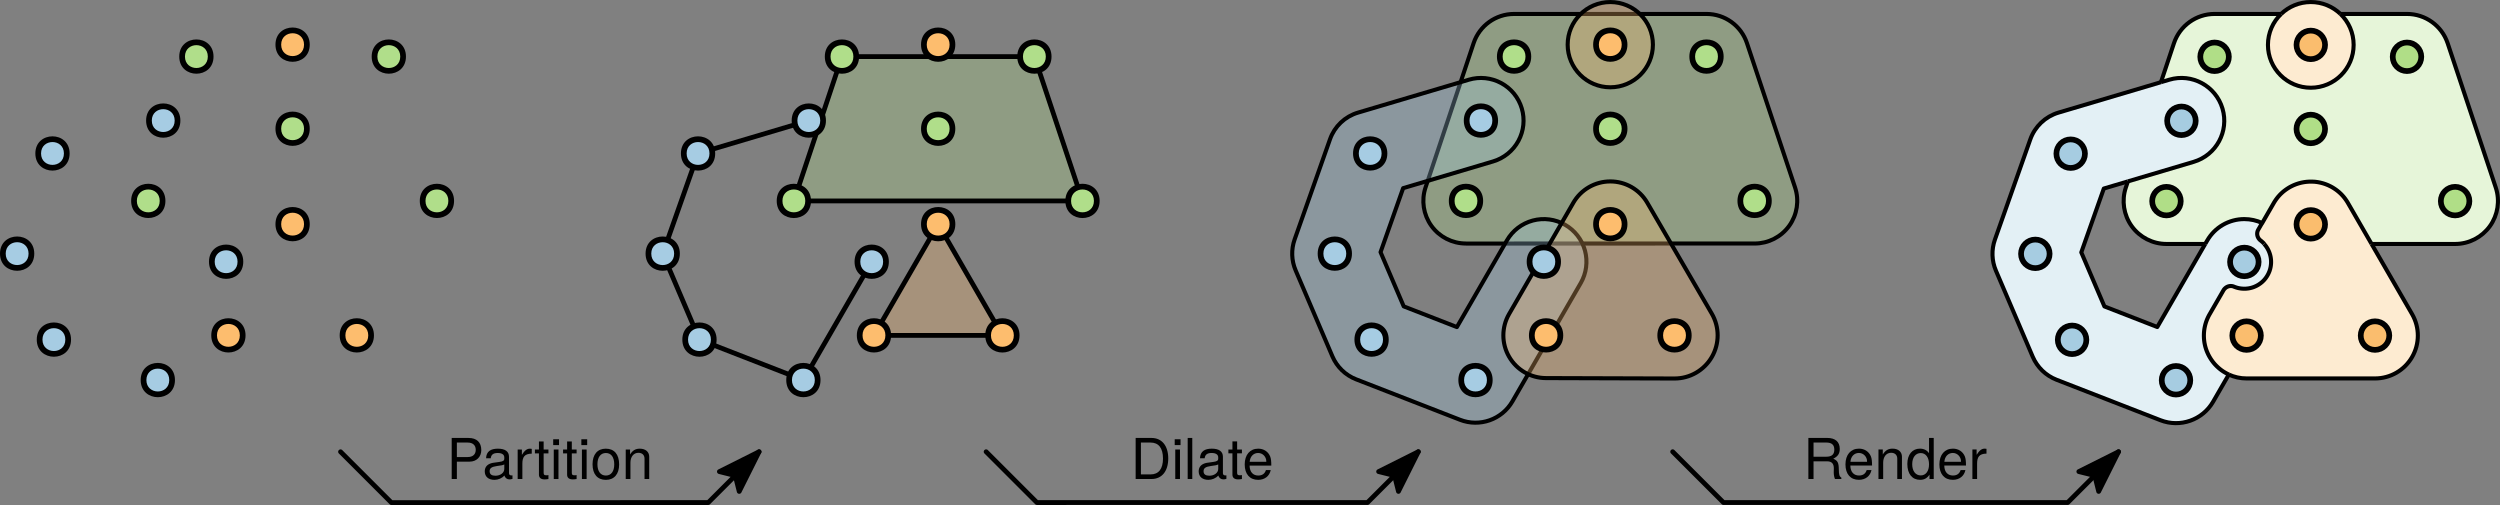 <?xml version="1.0" encoding="UTF-8" standalone="no"?>
<svg
   width="623.608pt"
   height="125.966pt"
   viewBox="0 0 623.608 125.966"
   version="1.1"
   id="svg191"
   sodipodi:docname="pipeline.svg"
   inkscape:version="1.3 (0e150ed6c4, 2023-07-21)"
   xmlns:inkscape="http://www.inkscape.org/namespaces/inkscape"
   xmlns:sodipodi="http://sodipodi.sourceforge.net/DTD/sodipodi-0.dtd"
   xmlns:xlink="http://www.w3.org/1999/xlink"
   xmlns="http://www.w3.org/2000/svg"
   xmlns:svg="http://www.w3.org/2000/svg">
  <rect x="0" y="0" width="623.608" height="125.966" fill="#808080" stroke="none"/>
  <sodipodi:namedview
     id="namedview191"
     pagecolor="#ffffff"
     bordercolor="#000000"
     borderopacity="0.25"
     inkscape:showpageshadow="2"
     inkscape:pageopacity="0.0"
     inkscape:pagecheckerboard="0"
     inkscape:deskcolor="#d1d1d1"
     inkscape:document-units="pt"
     inkscape:zoom="1.6049798"
     inkscape:cx="197.51028"
     inkscape:cy="85.670861"
     inkscape:window-width="2560"
     inkscape:window-height="1369"
     inkscape:window-x="-8"
     inkscape:window-y="100"
     inkscape:window-maximized="1"
     inkscape:current-layer="svg191" />
  <defs
     id="defs13">
    <g
       id="g13">
      <symbol
         overflow="visible"
         id="glyph0-0">
        <path
           style="stroke:none"
           d=""
           id="path1" />
      </symbol>
      <symbol
         overflow="visible"
         id="glyph0-1">
        <path
           style="stroke:none"
           d="m 5.781,-4.812 c 0,-1.297 -0.766,-2.016 -2.109,-2.016 h -2.812 V 0 H 1.719 v -2.891 h 2.141 c 1.125,0 1.922,-0.797 1.922,-1.922 z M 4.859,-4.859 c 0,0.75 -0.484,1.203 -1.328,1.203 H 1.719 V -6.062 h 1.812 c 0.844,0 1.328,0.453 1.328,1.203 z m 0,0"
           id="path2" />
      </symbol>
      <symbol
         overflow="visible"
         id="glyph0-2">
        <path
           style="stroke:none"
           d="m 5,-0.016 v -0.594 C 4.922,-0.594 4.891,-0.594 4.844,-0.594 c -0.281,0 -0.422,-0.141 -0.422,-0.375 v -2.734 c 0,-0.875 -0.641,-1.344 -1.844,-1.344 -1.188,0 -1.922,0.453 -1.969,1.594 h 0.781 c 0.062,-0.594 0.422,-0.875 1.156,-0.875 0.703,0 1.094,0.266 1.094,0.734 v 0.203 c 0,0.328 -0.203,0.469 -0.812,0.547 C 1.719,-2.703 1.547,-2.672 1.25,-2.547 0.688,-2.312 0.391,-1.875 0.391,-1.266 c 0,0.875 0.625,1.406 1.609,1.406 0.625,0 1.234,-0.266 1.672,-0.719 C 3.75,-0.203 4.094,0.062 4.469,0.062 4.641,0.062 4.75,0.047 5,-0.016 Z M 3.641,-1.688 c 0,0.703 -0.719,1.141 -1.469,1.141 -0.609,0 -0.969,-0.219 -0.969,-0.75 0,-0.516 0.344,-0.734 1.188,-0.859 0.812,-0.109 0.984,-0.141 1.25,-0.266 z m 0,0"
           id="path3" />
      </symbol>
      <symbol
         overflow="visible"
         id="glyph0-3">
        <path
           style="stroke:none"
           d="m 3,-4.219 v -0.797 c -0.125,-0.016 -0.188,-0.031 -0.297,-0.031 -0.5,0 -0.891,0.297 -1.344,1.031 V -4.906 H 0.656 V 0 H 1.438 V -2.547 C 1.438,-3.656 1.797,-4.203 3,-4.219 Z m 0,0"
           id="path4" />
      </symbol>
      <symbol
         overflow="visible"
         id="glyph0-4">
        <path
           style="stroke:none"
           d="M 2.375,0 V -0.656 C 2.281,-0.625 2.156,-0.625 2,-0.625 1.672,-0.625 1.578,-0.719 1.578,-1.062 V -4.266 H 2.375 V -4.906 H 1.578 V -6.25 h -0.781 v 1.344 H 0.125 v 0.641 h 0.672 v 3.547 c 0,0.5 0.328,0.781 0.938,0.781 0.188,0 0.375,-0.016 0.641,-0.062 z m 0,0"
           id="path5" />
      </symbol>
      <symbol
         overflow="visible"
         id="glyph0-5">
        <path
           style="stroke:none"
           d="M 1.438,0 V -4.906 H 0.656 V 0 Z m 0.094,-5.641 v -0.969 H 0.562 v 0.969 z m 0,0"
           id="path6" />
      </symbol>
      <symbol
         overflow="visible"
         id="glyph0-6">
        <path
           style="stroke:none"
           d="m 4.766,-2.422 c 0,-1.688 -0.812,-2.625 -2.219,-2.625 -1.375,0 -2.203,0.953 -2.203,2.594 0,1.641 0.812,2.594 2.219,2.594 1.375,0 2.203,-0.953 2.203,-2.562 z m -0.812,0 c 0,1.156 -0.531,1.844 -1.391,1.844 -0.875,0 -1.406,-0.688 -1.406,-1.875 0,-1.172 0.531,-1.875 1.406,-1.875 0.875,0 1.391,0.688 1.391,1.906 z m 0,0"
           id="path7" />
      </symbol>
      <symbol
         overflow="visible"
         id="glyph0-7">
        <path
           style="stroke:none"
           d="m 4.562,0 v -3.703 c 0,-0.812 -0.609,-1.344 -1.562,-1.344 -0.719,0 -1.188,0.281 -1.625,0.969 V -4.906 H 0.656 V 0 H 1.438 v -2.703 c 0,-1 0.531,-1.656 1.328,-1.656 0.625,0 1.016,0.375 1.016,0.969 V 0 Z m 0,0"
           id="path8" />
      </symbol>
      <symbol
         overflow="visible"
         id="glyph0-8">
        <path
           style="stroke:none"
           d="m 6.25,-3.422 c 0,-2.109 -1.062,-3.406 -2.781,-3.406 H 0.828 V 0 H 3.469 C 5.188,0 6.25,-1.297 6.25,-3.422 Z M 5.375,-3.406 c 0,1.719 -0.719,2.641 -2.062,2.641 H 1.703 V -6.062 H 3.312 c 1.344,0 2.062,0.922 2.062,2.656 z m 0,0"
           id="path9" />
      </symbol>
      <symbol
         overflow="visible"
         id="glyph0-9">
        <path
           style="stroke:none"
           d="M 1.406,0 V -6.828 H 0.641 V 0 Z m 0,0"
           id="path10" />
      </symbol>
      <symbol
         overflow="visible"
         id="glyph0-10">
        <path
           style="stroke:none"
           d="M 4.797,-2.234 C 4.797,-2.938 4.75,-3.391 4.609,-3.75 4.281,-4.562 3.531,-5.047 2.625,-5.047 c -1.375,0 -2.25,1.016 -2.25,2.625 0,1.609 0.844,2.562 2.234,2.562 1.109,0 1.891,-0.641 2.094,-1.625 H 3.906 C 3.703,-0.844 3.25,-0.578 2.625,-0.578 c -0.812,0 -1.422,-0.531 -1.438,-1.656 z m -0.828,-0.688 c 0,0 0,0.047 -0.016,0.062 h -2.75 c 0.062,-0.875 0.625,-1.469 1.406,-1.469 0.766,0 1.359,0.641 1.359,1.406 z m 0,0"
           id="path11" />
      </symbol>
      <symbol
         overflow="visible"
         id="glyph0-11">
        <path
           style="stroke:none"
           d="M 6.359,0 V -0.219 C 6.031,-0.438 5.953,-0.688 5.938,-1.594 5.922,-2.719 5.75,-3.047 5.016,-3.375 5.781,-3.75 6.094,-4.219 6.094,-5 c 0,-1.172 -0.734,-1.828 -2.078,-1.828 H 0.875 V 0 h 0.859 v -2.938 h 2.25 c 0.766,0 1.141,0.375 1.125,1.219 L 5.094,-1.109 C 5.094,-0.688 5.172,-0.281 5.297,0 Z M 5.188,-4.875 c 0,0.797 -0.422,1.172 -1.344,1.172 H 1.734 V -6.062 H 3.844 c 0.969,0 1.344,0.422 1.344,1.188 z m 0,0"
           id="path12" />
      </symbol>
      <symbol
         overflow="visible"
         id="glyph0-12">
        <path
           style="stroke:none"
           d="M 4.641,0 V -6.828 H 3.859 V -4.281 C 3.531,-4.781 3,-5.047 2.344,-5.047 1.078,-5.047 0.25,-4.062 0.25,-2.5 c 0,1.656 0.812,2.641 2.125,2.641 0.672,0 1.141,-0.25 1.562,-0.859 V 0 Z m -0.781,-2.438 c 0,1.141 -0.547,1.844 -1.375,1.844 C 1.625,-0.594 1.062,-1.312 1.062,-2.453 1.062,-3.594 1.625,-4.312 2.484,-4.312 c 0.844,0 1.375,0.75 1.375,1.875 z m 0,0"
           id="path13" />
      </symbol>
    </g>
  </defs>
  <g
     id="surface330"
     transform="matrix(1.5,0,0,1.5,-1.635,-1.952)">
    <path
       style="fill:none;stroke:#fdebd1;stroke-width:0.339;stroke-linecap:butt;stroke-linejoin:round;stroke-miterlimit:10;stroke-opacity:1"
       d="m 406.297,486.379 c -1.281,1.227 -3.02,1.98 -4.934,1.98 -1.914,0 -3.652,-0.754 -4.93,-1.98 z m 0,0"
       transform="matrix(1,0,0,-1,-16,490)"
       id="path14" />
    <path
       style="fill:none;stroke:#fdebd1;stroke-width:0.339;stroke-linecap:butt;stroke-linejoin:round;stroke-miterlimit:10;stroke-opacity:1"
       d="m 396.434,486.379 c -1.352,-1.297 -2.195,-3.121 -2.195,-5.145 0,-3.934 3.191,-7.125 7.125,-7.125 3.938,0 7.125,3.191 7.125,7.125 0,2.023 -0.84,3.848 -2.191,5.145 z m 0,0"
       transform="matrix(1,0,0,-1,-16,490)"
       id="path15" />
    <path
       style="fill:none;stroke:#e6f5d9;stroke-width:0.339;stroke-linecap:butt;stroke-linejoin:round;stroke-miterlimit:10;stroke-opacity:1"
       d="m 406.297,486.379 c 1.352,-1.297 2.191,-3.121 2.191,-5.145 0,-3.934 -3.188,-7.125 -7.125,-7.125 -3.934,0 -7.125,3.191 -7.125,7.125 0,2.023 0.844,3.848 2.195,5.145 h -11.07 c -3.066,0 -5.789,-1.965 -6.758,-4.871 l -2.16,-6.477 1.379,0.41 c 3.77,1.121 7.738,-1.031 8.855,-4.801 1.121,-3.773 -1.027,-7.738 -4.801,-8.859 l -10.93,-3.246 -0.344,-1.027 c -0.723,-2.172 -0.359,-4.562 0.98,-6.422 1.34,-1.855 3.488,-2.957 5.777,-2.957 h 6.445 l 0.332,0.57 c 1.273,2.207 3.625,3.566 6.172,3.566 1.039,0 2.043,-0.23 2.961,-0.648 l 1.922,3.332 c 1.273,2.203 3.625,3.562 6.168,3.562 2.547,0 4.898,-1.359 6.172,-3.562 l 3.938,-6.82 h 13.891 c 2.293,0 4.441,1.102 5.781,2.957 1.34,1.859 1.703,4.25 0.98,6.422 l -8,24 c -0.973,2.906 -3.695,4.871 -6.762,4.871 z m 0,0"
       transform="matrix(1,0,0,-1,-16,490)"
       id="path16" />
    <path
       style="fill:none;stroke:#e3f0f5;stroke-width:0.339;stroke-linecap:butt;stroke-linejoin:round;stroke-miterlimit:10;stroke-opacity:1"
       d="m 387.727,426.41 8.754,15.164 c 1.164,2.02 1.266,4.465 0.297,6.555 h -5.52 l -6.742,-11.676 c -1.273,-2.203 -1.273,-4.922 0,-7.125 0.754,-1.305 1.883,-2.312 3.211,-2.918 z m 0,0"
       transform="matrix(1,0,0,-1,-16,490)"
       id="path17" />
    <path
       style="fill:none;stroke:#fdebd1;stroke-width:0.339;stroke-linecap:butt;stroke-linejoin:round;stroke-miterlimit:10;stroke-opacity:1"
       d="m 393.602,448.137 0.027,-0.027 0.07,-0.082 0.105,-0.129 0.031,-0.039 0.07,-0.09 0.027,-0.043 0.066,-0.094 0.027,-0.043 0.062,-0.094 0.027,-0.047 0.059,-0.094 0.023,-0.047 0.055,-0.098 0.023,-0.051 0.051,-0.098 0.07,-0.152 0.019,-0.051 0.043,-0.102 0.019,-0.055 0.039,-0.105 0.016,-0.051 0.035,-0.109 0.016,-0.051 0.031,-0.109 0.012,-0.055 0.027,-0.109 0.012,-0.055 0.023,-0.113 0.008,-0.055 0.019,-0.117 0.008,-0.051 0.012,-0.117 0.008,-0.055 0.008,-0.121 0.004,-0.055 0.004,-0.125 v -0.258 l -0.008,-0.16 -0.008,-0.07 -0.016,-0.156 -0.008,-0.07 -0.023,-0.148 -0.004,-0.035 -0.008,-0.035 -0.031,-0.148 -0.016,-0.07 -0.035,-0.145 -0.012,-0.031 -0.008,-0.035 -0.047,-0.145 -0.008,-0.031 -0.012,-0.035 -0.051,-0.137 -0.016,-0.031 -0.012,-0.035 -0.059,-0.133 -0.012,-0.035 -0.016,-0.031 -0.062,-0.129 -0.031,-0.062 -0.07,-0.129 -0.019,-0.031 -0.016,-0.027 -0.074,-0.125 -0.019,-0.031 -0.019,-0.027 -0.082,-0.121 -0.019,-0.027 -0.019,-0.031 -0.086,-0.113 -0.023,-0.027 -0.019,-0.027 -0.094,-0.113 -0.019,-0.023 -0.023,-0.027 -0.098,-0.109 -0.199,-0.199 -0.109,-0.098 -0.023,-0.019 -0.027,-0.023 -0.113,-0.094 -0.027,-0.019 -0.027,-0.023 -0.113,-0.086 -0.031,-0.019 -0.027,-0.019 -0.121,-0.082 -0.055,-0.039 -0.125,-0.074 -0.031,-0.016 -0.031,-0.019 -0.129,-0.07 -0.027,-0.016 -0.031,-0.016 -0.133,-0.062 -0.031,-0.016 -0.031,-0.012 -0.137,-0.059 -0.031,-0.012 -0.035,-0.016 -0.137,-0.051 -0.035,-0.008 -0.031,-0.012 -0.145,-0.047 -0.031,-0.008 -0.035,-0.012 -0.145,-0.035 -0.07,-0.016 -0.148,-0.031 -0.035,-0.008 -0.035,-0.004 -0.148,-0.023 -0.07,-0.008 -0.156,-0.016 -0.07,-0.008 -0.16,-0.008 h -0.27 l -0.141,0.008 -0.062,0.004 -0.129,0.012 -0.062,0.004 -0.129,0.019 -0.062,0.008 -0.129,0.023 -0.059,0.012 -0.125,0.027 -0.059,0.012 -0.125,0.035 -0.059,0.016 -0.121,0.039 -0.059,0.019 -0.117,0.043 -0.059,0.019 -0.105,0.043 -0.012,0.004 -0.023,0.012 -0.019,0.008 -0.023,0.008 -0.019,0.008 -0.023,0.004 -0.019,0.008 -0.023,0.008 -0.019,0.004 -0.023,0.004 -0.019,0.008 -0.023,0.004 -0.019,0.004 -0.023,0.004 -0.019,0.004 -0.047,0.008 h -0.019 l -0.023,0.004 h -0.023 l -0.019,0.004 h -0.047 l -0.019,0.004 h -0.066 l -0.023,-0.004 h -0.043 l -0.023,-0.004 h -0.023 l -0.019,-0.004 -0.047,-0.008 -0.019,-0.004 h -0.023 l -0.019,-0.008 -0.047,-0.008 -0.019,-0.004 -0.023,-0.008 -0.019,-0.004 -0.019,-0.008 -0.023,-0.004 -0.019,-0.008 -0.023,-0.008 -0.039,-0.016 -0.023,-0.008 -0.039,-0.016 -0.019,-0.012 -0.019,-0.008 -0.023,-0.012 -0.019,-0.008 -0.059,-0.035 -0.016,-0.008 -0.019,-0.012 -0.019,-0.016 -0.039,-0.023 -0.016,-0.012 -0.019,-0.012 -0.016,-0.016 -0.019,-0.012 -0.016,-0.016 -0.019,-0.012 -0.031,-0.031 -0.019,-0.016 -0.016,-0.016 -0.016,-0.012 -0.016,-0.016 -0.016,-0.019 -0.031,-0.031 -0.012,-0.016 -0.016,-0.016 -0.016,-0.019 -0.012,-0.016 -0.016,-0.019 -0.012,-0.016 -0.012,-0.019 -0.016,-0.016 -0.047,-0.078 -0.016,-0.019 -0.004,-0.012 -2.297,-3.977 -0.043,-0.074 -0.004,-0.008 -0.016,-0.027 -0.004,-0.008 -0.086,-0.16 -0.004,-0.012 -0.016,-0.031 -0.008,-0.012 -0.078,-0.16 -0.004,-0.008 -0.016,-0.035 -0.004,-0.008 -0.074,-0.164 -0.004,-0.008 -0.016,-0.035 -0.004,-0.008 -0.066,-0.164 -0.004,-0.012 -0.016,-0.031 -0.004,-0.012 -0.059,-0.164 -0.004,-0.012 -0.012,-0.031 -0.004,-0.012 -0.059,-0.168 -0.004,-0.012 -0.008,-0.031 -0.004,-0.012 -0.051,-0.168 -0.004,-0.012 -0.008,-0.031 -0.004,-0.012 -0.047,-0.168 v -0.012 l -0.008,-0.035 -0.004,-0.012 -0.039,-0.168 -0.004,-0.012 -0.008,-0.035 v -0.008 l -0.035,-0.172 v -0.012 l -0.008,-0.035 -0.004,-0.012 -0.027,-0.172 v -0.008 l -0.004,-0.035 -0.004,-0.012 -0.023,-0.172 v -0.012 l -0.004,-0.035 v -0.012 l -0.019,-0.172 v -0.047 l -0.004,-0.012 -0.012,-0.172 v -0.059 l -0.008,-0.176 v -0.277 l 0.008,-0.18 v -0.059 l 0.012,-0.172 0.004,-0.012 v -0.047 l 0.019,-0.172 v -0.012 l 0.004,-0.035 v -0.008 l 0.023,-0.172 0.004,-0.012 0.004,-0.035 v -0.012 l 0.027,-0.172 0.004,-0.012 0.008,-0.035 v -0.008 l 0.035,-0.172 v -0.012 l 0.008,-0.035 0.004,-0.012 0.039,-0.168 0.004,-0.012 0.008,-0.035 v -0.008 l 0.047,-0.172 0.004,-0.008 0.008,-0.035 0.004,-0.012 0.051,-0.168 0.004,-0.012 0.008,-0.031 0.004,-0.012 0.059,-0.168 0.004,-0.008 0.016,-0.047 0.059,-0.164 0.004,-0.008 0.016,-0.035 0.004,-0.012 0.066,-0.16 0.004,-0.012 0.016,-0.031 0.004,-0.012 0.074,-0.16 0.004,-0.012 0.016,-0.031 0.004,-0.012 0.078,-0.16 0.008,-0.012 0.016,-0.027 0.004,-0.012 0.086,-0.164 0.004,-0.008 0.016,-0.023 0.004,-0.012 0.047,-0.074 0.008,-0.019 0.051,-0.082 0.004,-0.012 0.019,-0.031 0.004,-0.008 0.117,-0.184 0.039,-0.059 0.117,-0.172 0.008,-0.012 0.027,-0.035 0.008,-0.012 0.125,-0.168 0.008,-0.012 0.023,-0.031 0.012,-0.012 0.129,-0.16 0.008,-0.012 0.027,-0.031 0.012,-0.012 0.133,-0.156 0.012,-0.008 0.027,-0.031 0.008,-0.012 0.145,-0.148 0.008,-0.012 0.031,-0.027 0.008,-0.012 0.148,-0.141 0.008,-0.012 0.031,-0.027 0.012,-0.008 0.152,-0.141 0.008,-0.008 0.031,-0.027 0.012,-0.008 0.156,-0.133 0.012,-0.008 0.031,-0.027 0.012,-0.008 0.16,-0.125 0.012,-0.008 0.035,-0.027 0.008,-0.008 0.168,-0.117 0.059,-0.039 0.168,-0.113 0.012,-0.008 0.035,-0.019 0.012,-0.008 0.176,-0.105 0.012,-0.008 0.035,-0.019 0.012,-0.008 0.18,-0.098 0.012,-0.008 0.035,-0.019 0.012,-0.008 0.188,-0.094 0.012,-0.004 0.039,-0.019 0.102,-0.047 c 0,0 0.004,-0.004 0.008,-0.004 l 8.754,15.164 c 0.543,0.941 0.855,1.969 0.938,3.016 0.012,0.184 0.019,0.367 0.019,0.555 0,1.02 -0.219,2.043 -0.656,2.992 -0.004,0.004 -0.004,0.008 -0.008,0.008 0,0 -0.004,0 -0.004,-0.004 z m 0,0"
       transform="matrix(1,0,0,-1,-16,490)"
       id="path18" />
    <path
       style="fill:none;stroke:#fdebd1;stroke-width:0.339;stroke-linecap:butt;stroke-linejoin:round;stroke-miterlimit:10;stroke-opacity:1"
       d="m 396.777,448.129 c 0.969,-2.09 0.867,-4.535 -0.297,-6.555 l -8.754,-15.164 c 0.914,-0.418 1.922,-0.645 2.961,-0.645 h 21.355 c 2.543,0 4.898,1.355 6.168,3.562 1.273,2.203 1.273,4.918 0.004,7.125 l -6.742,11.676 z m 0,0"
       transform="matrix(1,0,0,-1,-16,490)"
       id="path19" />
    <path
       style="fill:none;stroke:#e6f5d9;stroke-width:0.339;stroke-linecap:butt;stroke-linejoin:round;stroke-miterlimit:10;stroke-opacity:1"
       d="m 396.777,448.129 c -0.09,0.195 -0.188,0.387 -0.297,0.57 -0.754,1.309 -1.883,2.316 -3.207,2.918 l -2.016,-3.488 z m 0,0"
       transform="matrix(1,0,0,-1,-16,490)"
       id="path20" />
    <path
       style="fill:none;stroke:#e3f0f5;stroke-width:0.339;stroke-linecap:butt;stroke-linejoin:round;stroke-miterlimit:10;stroke-opacity:1"
       d="m 396.777,448.129 c -0.09,0.195 -0.188,0.387 -0.297,0.57 -0.754,1.309 -1.883,2.316 -3.207,2.918 l -2.016,-3.488 z m 0,0"
       transform="matrix(1,0,0,-1,-16,490)"
       id="path21" />
    <path
       style="fill:none;stroke:#fdebd1;stroke-width:0.339;stroke-linecap:butt;stroke-linejoin:round;stroke-miterlimit:10;stroke-opacity:1"
       d="m 393.277,451.629 -0.004,-0.012 -0.629,-1.086 -0.008,-0.012 -0.012,-0.023 -0.012,-0.019 -0.008,-0.019 -0.012,-0.019 -0.008,-0.019 -0.012,-0.023 -0.016,-0.039 -0.012,-0.019 -0.008,-0.023 -0.008,-0.019 -0.004,-0.019 -0.008,-0.023 -0.008,-0.019 -0.008,-0.023 -0.004,-0.019 -0.008,-0.023 -0.004,-0.019 -0.008,-0.047 -0.008,-0.019 -0.004,-0.023 v -0.023 l -0.004,-0.019 -0.004,-0.023 -0.004,-0.019 v -0.023 l -0.004,-0.023 v -0.043 l -0.004,-0.023 v -0.09 l 0.004,-0.023 v -0.043 l 0.004,-0.023 v -0.023 l 0.004,-0.019 0.004,-0.023 0.004,-0.019 0.008,-0.047 0.004,-0.019 0.008,-0.047 0.008,-0.019 0.004,-0.023 0.008,-0.019 0.008,-0.023 0.004,-0.019 0.008,-0.019 0.008,-0.023 0.008,-0.019 0.008,-0.023 0.016,-0.039 0.012,-0.019 0.008,-0.023 0.012,-0.019 0.008,-0.019 0.023,-0.039 0.008,-0.019 0.047,-0.078 0.016,-0.016 0.023,-0.039 0.016,-0.016 0.012,-0.019 0.016,-0.016 0.012,-0.019 0.031,-0.031 0.016,-0.019 0.012,-0.016 0.047,-0.047 0.019,-0.016 0.031,-0.031 0.016,-0.012 0.019,-0.016 0.016,-0.016 0.035,-0.023 0.004,-0.004 0.09,-0.074 0.043,-0.031 0.082,-0.074 0.039,-0.035 0.086,-0.074 0.035,-0.035 0.082,-0.078 0.035,-0.039 0.078,-0.082 0.027,-0.031 h 3.156 c 0.008,0.004 0.012,0.008 0.012,0.012 0,0.004 0,0.004 0,0.004 -0.094,0.195 -0.191,0.387 -0.301,0.574 -0.543,0.941 -1.281,1.727 -2.148,2.32 -0.336,0.23 -0.691,0.43 -1.062,0.602 z m 0,0"
       transform="matrix(1,0,0,-1,-16,490)"
       id="path22" />
    <path
       style="fill:none;stroke:#e6f5d9;stroke-width:0.339;stroke-linecap:butt;stroke-linejoin:round;stroke-miterlimit:10;stroke-opacity:1"
       d="m 393.273,451.617 c 1.324,-0.602 2.453,-1.609 3.207,-2.918 0.109,-0.184 0.207,-0.375 0.297,-0.57 h 14.695 l -3.938,6.82 c -1.273,2.203 -3.625,3.562 -6.172,3.562 -2.543,0 -4.895,-1.359 -6.168,-3.562 z m 0,0"
       transform="matrix(1,0,0,-1,-16,490)"
       id="path23" />
    <path
       style="fill:none;stroke:#fdebd1;stroke-width:0.339;stroke-linecap:butt;stroke-linejoin:round;stroke-miterlimit:10;stroke-opacity:1"
       d="m 411.477,448.121 -0.004,0.008 -3.941,6.828 -0.043,0.074 -0.004,0.008 -0.023,0.035 -0.094,0.152 -0.008,0.012 -0.019,0.031 -0.008,0.008 -0.098,0.148 -0.008,0.008 -0.019,0.031 -0.008,0.008 -0.102,0.145 -0.008,0.012 -0.019,0.027 -0.008,0.008 -0.105,0.141 -0.008,0.008 -0.023,0.027 -0.008,0.012 -0.109,0.133 -0.008,0.012 -0.023,0.023 -0.008,0.012 -0.117,0.129 -0.008,0.012 -0.031,0.031 -0.117,0.129 -0.012,0.008 -0.023,0.023 -0.008,0.012 -0.121,0.121 -0.012,0.008 -0.031,0.031 -0.129,0.121 -0.008,0.008 -0.027,0.023 -0.008,0.008 -0.129,0.113 -0.012,0.008 -0.023,0.023 -0.012,0.008 -0.133,0.109 -0.008,0.008 -0.027,0.019 -0.012,0.008 -0.137,0.105 -0.008,0.008 -0.027,0.019 -0.012,0.008 -0.141,0.098 -0.008,0.008 -0.027,0.019 -0.012,0.008 -0.145,0.094 -0.008,0.008 -0.031,0.019 -0.008,0.004 -0.148,0.094 -0.008,0.004 -0.031,0.019 -0.008,0.004 -0.152,0.09 -0.039,0.019 -0.012,0.008 -0.152,0.082 -0.039,0.019 -0.012,0.004 -0.195,0.098 -0.012,0.004 -0.156,0.074 -0.012,0.004 -0.031,0.012 -0.012,0.008 -0.16,0.062 -0.012,0.008 -0.031,0.012 -0.012,0.004 -0.16,0.062 -0.012,0.004 -0.031,0.012 -0.188,0.062 -0.031,0.012 -0.012,0.004 -0.168,0.051 -0.012,0.004 -0.031,0.008 -0.012,0.004 -0.168,0.043 -0.047,0.016 h -0.012 l -0.168,0.039 -0.012,0.004 -0.035,0.008 -0.012,0.004 -0.172,0.031 -0.012,0.004 -0.031,0.008 h -0.012 l -0.176,0.031 h -0.012 l -0.035,0.004 -0.012,0.004 -0.172,0.023 h -0.012 l -0.035,0.004 -0.012,0.004 -0.176,0.016 h -0.012 l -0.035,0.004 h -0.012 l -0.177,0.006 -0.012,0.004 h -0.047 l -0.184,0.008 h -0.285 l -0.184,-0.008 h -0.047 l -0.012,-0.004 -0.18,-0.012 h -0.012 l -0.035,-0.004 h -0.012 l -0.176,-0.016 -0.012,-0.004 -0.035,-0.004 h -0.012 l -0.172,-0.023 -0.012,-0.004 -0.035,-0.004 h -0.012 l -0.176,-0.031 h -0.012 l -0.031,-0.008 -0.012,-0.004 -0.172,-0.031 -0.012,-0.004 -0.035,-0.008 h -0.012 l -0.168,-0.043 h -0.012 l -0.047,-0.016 -0.168,-0.043 -0.012,-0.004 -0.031,-0.008 -0.012,-0.004 -0.168,-0.051 -0.012,-0.004 -0.031,-0.012 -0.188,-0.062 -0.031,-0.012 -0.012,-0.004 -0.164,-0.062 -0.008,-0.004 -0.035,-0.012 -0.008,-0.008 -0.16,-0.062 -0.012,-0.008 -0.031,-0.012 -0.012,-0.004 -0.156,-0.074 -0.012,-0.004 -0.031,-0.016 -0.012,-0.004 -0.152,-0.078 -0.012,-0.004 -0.039,-0.019 -0.152,-0.082 -0.012,-0.008 -0.039,-0.019 -0.152,-0.09 -0.008,-0.004 -0.031,-0.019 -0.008,-0.004 -0.148,-0.094 -0.008,-0.004 -0.031,-0.019 -0.008,-0.008 -0.145,-0.094 -0.012,-0.008 -0.027,-0.019 -0.008,-0.008 -0.141,-0.098 -0.012,-0.008 -0.027,-0.019 -0.008,-0.008 -0.141,-0.105 -0.008,-0.008 -0.027,-0.019 -0.008,-0.008 -0.137,-0.109 -0.008,-0.008 -0.027,-0.023 -0.008,-0.008 -0.129,-0.113 -0.012,-0.008 -0.031,-0.031 -0.129,-0.121 -0.008,-0.008 -0.027,-0.023 -0.172,-0.172 -0.117,-0.129 -0.031,-0.031 -0.008,-0.012 -0.117,-0.129 -0.008,-0.008 -0.023,-0.027 -0.008,-0.012 -0.109,-0.133 -0.008,-0.012 -0.023,-0.027 -0.008,-0.008 -0.105,-0.141 -0.008,-0.008 -0.019,-0.027 -0.008,-0.012 -0.105,-0.145 -0.004,-0.008 -0.019,-0.027 -0.008,-0.012 -0.098,-0.148 -0.008,-0.008 -0.019,-0.031 -0.008,-0.008 -0.094,-0.156 -0.008,-0.008 -0.016,-0.027 -0.004,-0.008 -0.051,-0.09 -1.918,-3.324 -0.008,-0.008 c 0,0 0.004,0 0.004,0 0.965,-0.441 1.828,-1.098 2.516,-1.926 0.254,-0.305 0.484,-0.637 0.688,-0.988 0.109,-0.184 0.207,-0.375 0.297,-0.57 0,-0.004 0.004,-0.008 0.008,-0.008 h 14.695 z m 0,0"
       transform="matrix(1,0,0,-1,-16,490)"
       id="path24" />
    <path
       style="fill:none;stroke:#e3f0f5;stroke-width:0.339;stroke-linecap:butt;stroke-linejoin:round;stroke-miterlimit:10;stroke-opacity:1"
       d="m 393.273,451.617 c -0.918,0.418 -1.922,0.648 -2.961,0.648 -2.547,0 -4.898,-1.359 -6.172,-3.566 l -0.332,-0.57 h 7.449 z m 0,0"
       transform="matrix(1,0,0,-1,-16,490)"
       id="path25" />
    <path
       style="fill:none;stroke:#e3f0f5;stroke-width:0.339;stroke-linecap:butt;stroke-linejoin:round;stroke-miterlimit:10;stroke-opacity:1"
       d="m 383.809,448.129 -7.973,-13.812 -8.793,3.426 -3.844,8.988 3.746,10.613 4.004,1.191 5.496,16.496 -17.039,-5.059 c -2.188,-0.652 -3.93,-2.309 -4.691,-4.461 l -5.879,-16.656 c -0.594,-1.684 -0.535,-3.531 0.168,-5.172 l 6.113,-14.297 c 0.754,-1.762 2.184,-3.145 3.965,-3.84 l 17.281,-6.727 c 3.277,-1.277 6.996,0.031 8.758,3.078 l 2.605,4.512 c -1.328,0.605 -2.457,1.613 -3.211,2.918 -1.273,2.203 -1.273,4.922 0,7.125 l 6.742,11.676 z m 0,0"
       transform="matrix(1,0,0,-1,-16,490)"
       id="path26" />
    <path
       style="fill:none;stroke:#e3f0f5;stroke-width:0.339;stroke-linecap:butt;stroke-linejoin:round;stroke-miterlimit:10;stroke-opacity:1"
       d="m 370.949,458.535 10.93,3.246 c 3.773,1.121 5.922,5.086 4.801,8.859 -1.117,3.77 -5.086,5.922 -8.855,4.801 l -1.379,-0.41 z m 0,0"
       transform="matrix(1,0,0,-1,-16,490)"
       id="path27" />
    <path
       style="fill:#fdebd1;fill-opacity:1;fill-rule:evenodd;stroke:none"
       d="m 390.297,3.621 c -1.281,-1.227 -3.02,-1.98 -4.934,-1.98 -1.914,0 -3.652,0.754 -4.93,1.98 z m 0,0"
       id="path28" />
    <path
       style="fill:#fdebd1;fill-opacity:1;fill-rule:evenodd;stroke:none"
       d="m 380.434,3.621 c -1.352,1.297 -2.195,3.121 -2.195,5.145 0,3.934 3.191,7.125 7.125,7.125 3.938,0 7.125,-3.191 7.125,-7.125 0,-2.023 -0.84,-3.848 -2.191,-5.145 z m 0,0"
       id="path29" />
    <path
       style="fill:#e6f5d9;fill-opacity:1;fill-rule:evenodd;stroke:none"
       d="m 390.297,3.621 c 1.352,1.297 2.191,3.121 2.191,5.145 0,3.934 -3.188,7.125 -7.125,7.125 -3.934,0 -7.125,-3.191 -7.125,-7.125 0,-2.023 0.844,-3.848 2.195,-5.145 h -11.07 c -3.066,0 -5.789,1.965 -6.758,4.871 l -2.16,6.477 1.379,-0.41 c 3.77,-1.121 7.738,1.031 8.855,4.801 1.121,3.773 -1.027,7.738 -4.801,8.859 l -10.93,3.246 -0.344,1.027 c -0.723,2.172 -0.359,4.562 0.98,6.422 1.34,1.855 3.488,2.957 5.777,2.957 h 6.445 l 0.332,-0.57 c 1.273,-2.207 3.625,-3.566 6.172,-3.566 1.039,0 2.043,0.23 2.961,0.648 l 1.922,-3.332 c 1.273,-2.203 3.625,-3.562 6.168,-3.562 2.547,0 4.898,1.359 6.172,3.562 l 3.938,6.82 h 13.891 c 2.293,0 4.441,-1.102 5.781,-2.957 1.34,-1.859 1.703,-4.25 0.98,-6.422 l -8,-24 c -0.973,-2.906 -3.695,-4.871 -6.762,-4.871 z m 0,0"
       id="path30" />
    <path
       style="fill:#e3f0f5;fill-opacity:1;fill-rule:evenodd;stroke:none"
       d="m 371.727,63.59 8.754,-15.164 c 1.164,-2.02 1.266,-4.465 0.297,-6.555 h -5.52 l -6.742,11.676 c -1.273,2.203 -1.273,4.922 0,7.125 0.754,1.305 1.883,2.312 3.211,2.918 z m 0,0"
       id="path31" />
    <path
       style="fill:#fdebd1;fill-opacity:1;fill-rule:evenodd;stroke:none"
       d="m 377.602,41.863 0.027,0.027 0.07,0.082 0.105,0.129 0.031,0.039 0.07,0.09 0.027,0.043 0.066,0.094 0.027,0.043 0.062,0.094 0.027,0.047 0.059,0.094 0.023,0.047 0.055,0.098 0.023,0.051 0.051,0.098 0.07,0.152 0.019,0.051 0.043,0.102 0.019,0.055 0.039,0.105 0.016,0.051 0.035,0.109 0.016,0.051 0.031,0.109 0.012,0.055 0.027,0.109 0.012,0.055 0.023,0.113 0.008,0.055 0.019,0.117 0.008,0.051 0.012,0.117 0.008,0.055 0.008,0.121 0.004,0.055 0.004,0.125 v 0.258 l -0.008,0.16 -0.008,0.07 -0.016,0.156 -0.008,0.07 -0.023,0.148 -0.004,0.035 -0.008,0.035 -0.031,0.148 -0.016,0.07 -0.035,0.145 -0.012,0.031 -0.008,0.035 -0.047,0.145 -0.008,0.031 -0.012,0.035 -0.051,0.137 -0.016,0.031 -0.012,0.035 -0.059,0.133 -0.012,0.035 -0.016,0.031 -0.062,0.129 -0.031,0.062 -0.07,0.129 -0.019,0.031 -0.016,0.027 -0.074,0.125 -0.019,0.031 -0.019,0.027 -0.082,0.121 -0.019,0.027 -0.019,0.031 -0.086,0.113 -0.023,0.027 -0.019,0.027 -0.094,0.113 -0.019,0.023 -0.023,0.027 -0.098,0.109 -0.199,0.199 -0.109,0.098 -0.023,0.02 -0.027,0.023 -0.113,0.094 -0.027,0.02 -0.027,0.023 -0.113,0.086 -0.031,0.02 -0.027,0.02 -0.121,0.082 -0.055,0.039 -0.125,0.074 -0.031,0.016 -0.031,0.02 -0.129,0.07 -0.027,0.016 -0.031,0.016 -0.133,0.062 -0.031,0.016 -0.031,0.012 -0.137,0.059 -0.031,0.012 -0.035,0.016 -0.137,0.051 -0.035,0.008 -0.031,0.012 -0.145,0.047 -0.031,0.008 -0.035,0.012 -0.145,0.035 -0.07,0.016 -0.148,0.031 -0.035,0.008 -0.035,0.004 -0.148,0.023 -0.07,0.008 -0.156,0.016 -0.07,0.008 -0.16,0.008 h -0.27 l -0.141,-0.008 -0.062,-0.004 -0.129,-0.012 -0.062,-0.004 -0.129,-0.02 -0.062,-0.008 -0.129,-0.023 -0.059,-0.012 -0.125,-0.027 -0.059,-0.012 -0.125,-0.035 -0.059,-0.016 -0.121,-0.039 -0.059,-0.02 -0.117,-0.043 -0.059,-0.02 -0.105,-0.043 -0.012,-0.004 -0.023,-0.012 -0.019,-0.008 -0.023,-0.008 -0.019,-0.008 -0.023,-0.004 -0.019,-0.008 -0.023,-0.008 -0.019,-0.004 -0.023,-0.004 -0.019,-0.008 -0.023,-0.004 -0.019,-0.004 -0.023,-0.004 -0.019,-0.004 -0.047,-0.008 h -0.019 l -0.023,-0.004 h -0.023 l -0.019,-0.004 h -0.047 l -0.019,-0.004 h -0.066 l -0.023,0.004 h -0.043 l -0.023,0.004 h -0.023 l -0.019,0.004 -0.047,0.008 -0.019,0.004 h -0.023 l -0.019,0.008 -0.047,0.008 -0.019,0.004 -0.023,0.008 -0.019,0.004 -0.019,0.008 -0.023,0.004 -0.019,0.008 -0.023,0.008 -0.039,0.016 -0.023,0.008 -0.039,0.016 -0.019,0.012 -0.019,0.008 -0.023,0.012 -0.019,0.008 -0.059,0.035 -0.016,0.008 -0.019,0.012 -0.019,0.016 -0.039,0.023 -0.016,0.012 -0.019,0.012 -0.016,0.016 -0.019,0.012 -0.016,0.016 -0.019,0.012 -0.031,0.031 -0.019,0.016 -0.016,0.016 -0.016,0.012 -0.016,0.016 -0.016,0.02 -0.031,0.031 -0.012,0.016 -0.016,0.016 -0.016,0.02 -0.012,0.016 -0.016,0.02 -0.012,0.016 -0.012,0.02 -0.016,0.016 -0.047,0.078 -0.016,0.02 -0.004,0.012 -2.297,3.977 -0.043,0.074 -0.004,0.008 -0.016,0.027 -0.004,0.008 -0.086,0.16 -0.004,0.012 -0.016,0.031 -0.008,0.012 -0.078,0.16 -0.004,0.008 -0.016,0.035 -0.004,0.008 -0.074,0.164 -0.004,0.008 -0.016,0.035 -0.004,0.008 -0.066,0.164 -0.004,0.012 -0.016,0.031 -0.004,0.012 -0.059,0.164 -0.004,0.012 -0.012,0.031 -0.004,0.012 -0.059,0.168 -0.004,0.012 -0.008,0.031 -0.004,0.012 -0.051,0.168 -0.004,0.012 -0.008,0.031 -0.004,0.012 -0.047,0.168 V 55.375 l -0.008,0.035 -0.004,0.012 -0.039,0.168 -0.004,0.012 -0.008,0.035 v 0.008 l -0.035,0.172 v 0.012 l -0.008,0.035 -0.004,0.012 -0.027,0.172 v 0.008 l -0.004,0.035 -0.004,0.012 -0.023,0.172 v 0.012 l -0.004,0.035 v 0.012 l -0.019,0.172 v 0.047 l -0.004,0.012 -0.012,0.172 v 0.059 l -0.008,0.176 v 0.277 l 0.008,0.18 v 0.059 l 0.012,0.172 0.004,0.012 v 0.047 l 0.019,0.172 v 0.012 l 0.004,0.035 v 0.008 l 0.023,0.172 0.004,0.012 0.004,0.035 v 0.012 l 0.027,0.172 0.004,0.012 0.008,0.035 v 0.008 l 0.035,0.172 v 0.012 l 0.008,0.035 0.004,0.012 0.039,0.168 0.004,0.012 0.008,0.035 v 0.008 l 0.047,0.172 0.004,0.008 0.008,0.035 0.004,0.012 0.051,0.168 0.004,0.012 0.008,0.031 0.004,0.012 0.059,0.168 0.004,0.008 0.016,0.047 0.059,0.164 0.004,0.008 0.016,0.035 0.004,0.012 0.066,0.16 0.004,0.012 0.016,0.031 0.004,0.012 0.074,0.16 0.004,0.012 0.016,0.031 0.004,0.012 0.078,0.16 0.008,0.012 0.016,0.027 0.004,0.012 0.086,0.164 0.004,0.008 0.016,0.023 0.004,0.012 0.047,0.074 0.008,0.02 0.051,0.082 0.004,0.012 0.019,0.031 0.004,0.008 0.117,0.184 0.039,0.059 0.117,0.172 0.008,0.012 0.027,0.035 0.008,0.012 0.125,0.168 0.008,0.012 0.023,0.031 0.012,0.012 0.129,0.16 0.008,0.012 0.027,0.031 0.012,0.012 0.133,0.156 0.012,0.008 0.027,0.031 0.008,0.012 0.145,0.148 0.008,0.012 0.031,0.027 0.008,0.012 0.148,0.141 0.008,0.012 0.031,0.027 0.012,0.008 0.152,0.141 0.008,0.008 0.031,0.027 0.012,0.008 0.156,0.133 0.012,0.008 0.031,0.027 0.012,0.008 0.16,0.125 0.012,0.008 0.035,0.027 0.008,0.008 0.168,0.117 0.059,0.039 0.168,0.113 0.012,0.008 0.035,0.02 0.012,0.008 0.176,0.105 0.012,0.008 0.035,0.02 0.012,0.008 0.18,0.098 0.012,0.008 0.035,0.02 0.012,0.008 0.188,0.094 0.012,0.004 0.039,0.02 0.102,0.047 c 0,0 0.004,0.004 0.008,0.004 l 8.754,-15.164 c 0.543,-0.941 0.855,-1.969 0.938,-3.016 0.012,-0.184 0.019,-0.367 0.019,-0.555 0,-1.02 -0.219,-2.043 -0.656,-2.992 -0.004,-0.004 -0.004,-0.008 -0.008,-0.008 0,0 -0.004,0 -0.004,0.004 z m 0,0"
       id="path32" />
    <path
       style="fill:#fdebd1;fill-opacity:1;fill-rule:evenodd;stroke:none"
       d="m 380.777,41.871 c 0.969,2.09 0.867,4.535 -0.297,6.555 l -8.754,15.164 c 0.914,0.418 1.922,0.645 2.961,0.645 h 21.355 c 2.543,0 4.898,-1.355 6.168,-3.562 1.273,-2.203 1.273,-4.918 0.004,-7.125 l -6.742,-11.676 z m 0,0"
       id="path33" />
    <path
       style="fill:#e6f5d9;fill-opacity:1;fill-rule:evenodd;stroke:none"
       d="m 380.777,41.871 c -0.09,-0.195 -0.188,-0.387 -0.297,-0.57 -0.754,-1.309 -1.883,-2.316 -3.207,-2.918 l -2.016,3.488 z m 0,0"
       id="path34" />
    <path
       style="fill:#e3f0f5;fill-opacity:1;fill-rule:evenodd;stroke:none"
       d="m 380.777,41.871 c -0.09,-0.195 -0.188,-0.387 -0.297,-0.57 -0.754,-1.309 -1.883,-2.316 -3.207,-2.918 l -2.016,3.488 z m 0,0"
       id="path35" />
    <path
       style="fill:#fdebd1;fill-opacity:1;fill-rule:evenodd;stroke:none"
       d="m 377.277,38.371 -0.004,0.012 -0.629,1.086 -0.008,0.012 -0.012,0.023 -0.012,0.02 -0.008,0.02 -0.012,0.02 -0.008,0.02 -0.012,0.023 -0.016,0.039 -0.012,0.02 -0.008,0.023 -0.008,0.02 -0.004,0.02 -0.008,0.023 -0.008,0.02 -0.008,0.023 -0.004,0.02 -0.008,0.023 -0.004,0.02 -0.008,0.047 -0.008,0.02 -0.004,0.023 v 0.023 l -0.004,0.02 -0.004,0.023 -0.004,0.02 v 0.023 l -0.004,0.023 v 0.043 l -0.004,0.023 v 0.09 l 0.004,0.023 v 0.043 l 0.004,0.023 v 0.023 l 0.004,0.02 0.004,0.023 0.004,0.02 0.008,0.047 0.004,0.02 0.008,0.047 0.008,0.02 0.004,0.023 0.008,0.02 0.008,0.023 0.004,0.02 0.008,0.02 0.008,0.023 0.008,0.02 0.008,0.023 0.016,0.039 0.012,0.02 0.008,0.023 0.012,0.02 0.008,0.02 0.023,0.039 0.008,0.02 0.047,0.078 0.016,0.016 0.023,0.039 0.016,0.016 0.012,0.02 0.016,0.016 0.012,0.02 0.031,0.031 0.016,0.02 0.012,0.016 0.047,0.047 0.019,0.016 0.031,0.031 0.016,0.012 0.019,0.016 0.016,0.016 0.035,0.023 0.004,0.004 0.09,0.074 0.043,0.031 0.082,0.074 0.039,0.035 0.086,0.074 0.035,0.035 0.082,0.078 0.035,0.039 0.078,0.082 0.027,0.031 h 3.156 c 0.008,-0.004 0.012,-0.008 0.012,-0.012 0,-0.004 0,-0.004 0,-0.004 -0.094,-0.195 -0.191,-0.387 -0.301,-0.574 -0.543,-0.941 -1.281,-1.727 -2.148,-2.32 -0.336,-0.23 -0.691,-0.43 -1.062,-0.602 z m 0,0"
       id="path36" />
    <path
       style="fill:#e6f5d9;fill-opacity:1;fill-rule:evenodd;stroke:none"
       d="m 377.273,38.383 c 1.324,0.602 2.453,1.609 3.207,2.918 0.109,0.184 0.207,0.375 0.297,0.57 h 14.695 l -3.938,-6.82 c -1.273,-2.203 -3.625,-3.562 -6.172,-3.562 -2.543,0 -4.895,1.359 -6.168,3.562 z m 0,0"
       id="path37" />
    <path
       style="fill:#fdebd1;fill-opacity:1;fill-rule:evenodd;stroke:none"
       d="m 395.477,41.879 -0.004,-0.008 -3.941,-6.828 -0.043,-0.074 -0.004,-0.008 -0.023,-0.035 -0.094,-0.152 -0.008,-0.012 -0.019,-0.031 -0.008,-0.008 -0.098,-0.148 -0.008,-0.008 -0.019,-0.031 -0.008,-0.008 -0.102,-0.145 -0.008,-0.012 -0.019,-0.027 -0.008,-0.008 -0.105,-0.141 -0.008,-0.008 -0.023,-0.027 -0.008,-0.012 -0.109,-0.133 -0.008,-0.012 -0.023,-0.023 -0.008,-0.012 -0.117,-0.129 -0.008,-0.012 -0.031,-0.031 -0.117,-0.129 -0.012,-0.008 -0.023,-0.023 -0.008,-0.012 -0.121,-0.121 -0.012,-0.008 -0.031,-0.031 -0.129,-0.121 -0.008,-0.008 -0.027,-0.023 -0.008,-0.008 -0.129,-0.113 -0.012,-0.008 -0.023,-0.023 -0.012,-0.008 -0.133,-0.109 -0.008,-0.008 -0.027,-0.02 -0.012,-0.008 -0.137,-0.105 -0.008,-0.008 -0.027,-0.02 -0.012,-0.008 -0.141,-0.098 -0.008,-0.008 -0.027,-0.02 -0.012,-0.008 -0.145,-0.094 -0.008,-0.008 -0.031,-0.02 -0.008,-0.004 -0.148,-0.094 -0.008,-0.004 -0.031,-0.02 -0.008,-0.004 -0.152,-0.09 -0.039,-0.02 -0.012,-0.008 -0.152,-0.082 -0.039,-0.02 -0.012,-0.004 -0.195,-0.098 -0.012,-0.004 -0.156,-0.074 -0.012,-0.004 -0.031,-0.012 -0.012,-0.008 -0.16,-0.062 -0.012,-0.008 -0.031,-0.012 -0.012,-0.004 -0.16,-0.062 -0.012,-0.004 -0.031,-0.012 -0.188,-0.062 -0.031,-0.012 -0.012,-0.004 -0.168,-0.051 -0.012,-0.004 -0.031,-0.008 -0.012,-0.004 -0.168,-0.043 -0.047,-0.016 h -0.012 l -0.168,-0.039 -0.012,-0.004 -0.035,-0.008 -0.012,-0.004 -0.172,-0.031 -0.012,-0.004 -0.031,-0.008 h -0.012 l -0.176,-0.031 h -0.012 l -0.035,-0.004 -0.012,-0.004 -0.172,-0.023 h -0.012 l -0.035,-0.004 -0.012,-0.004 -0.176,-0.016 h -0.012 l -0.035,-0.004 h -0.012 L 385.75,31.5 385.738,31.496 h -0.047 l -0.184,-0.008 h -0.285 l -0.184,0.008 h -0.047 l -0.012,0.004 -0.18,0.012 h -0.012 l -0.035,0.004 h -0.012 l -0.176,0.016 -0.012,0.004 -0.035,0.004 h -0.012 l -0.172,0.023 -0.012,0.004 -0.035,0.004 h -0.012 l -0.176,0.031 h -0.012 l -0.031,0.008 -0.012,0.004 -0.172,0.031 -0.012,0.004 -0.035,0.008 h -0.012 l -0.168,0.043 h -0.012 l -0.047,0.016 -0.168,0.043 -0.012,0.004 -0.031,0.008 -0.012,0.004 -0.168,0.051 -0.012,0.004 -0.031,0.012 -0.188,0.062 -0.031,0.012 -0.012,0.004 -0.164,0.062 -0.008,0.004 -0.035,0.012 -0.008,0.008 -0.16,0.062 -0.012,0.008 -0.031,0.012 -0.012,0.004 -0.156,0.074 -0.012,0.004 -0.031,0.016 -0.012,0.004 -0.152,0.078 -0.012,0.004 -0.039,0.02 -0.152,0.082 -0.012,0.008 -0.039,0.02 -0.152,0.09 -0.008,0.004 -0.031,0.02 -0.008,0.004 -0.148,0.094 -0.008,0.004 -0.031,0.02 -0.008,0.008 -0.145,0.094 -0.012,0.008 -0.027,0.02 -0.008,0.008 -0.141,0.098 -0.012,0.008 -0.027,0.02 -0.008,0.008 -0.141,0.105 -0.008,0.008 -0.027,0.02 -0.008,0.008 -0.137,0.109 -0.008,0.008 -0.027,0.023 -0.008,0.008 -0.129,0.113 -0.012,0.008 -0.031,0.031 -0.129,0.121 -0.008,0.008 -0.027,0.023 -0.172,0.172 -0.117,0.129 -0.031,0.031 -0.008,0.012 -0.117,0.129 -0.008,0.008 -0.023,0.027 -0.008,0.012 -0.109,0.133 -0.008,0.012 -0.023,0.027 -0.008,0.008 -0.105,0.141 -0.008,0.008 -0.019,0.027 -0.008,0.012 -0.105,0.145 -0.004,0.008 -0.019,0.027 -0.008,0.012 -0.098,0.148 -0.008,0.008 -0.019,0.031 -0.008,0.008 -0.094,0.156 -0.008,0.008 -0.016,0.027 -0.004,0.008 -0.051,0.09 -1.918,3.324 -0.008,0.008 c 0,0 0.004,0 0.004,0 0.965,0.441 1.828,1.098 2.516,1.926 0.254,0.305 0.484,0.637 0.688,0.988 0.109,0.184 0.207,0.375 0.297,0.57 0,0.004 0.004,0.008 0.008,0.008 h 14.695 z m 0,0"
       id="path38" />
    <path
       style="fill:#e3f0f5;fill-opacity:1;fill-rule:evenodd;stroke:none"
       d="m 377.273,38.383 c -0.918,-0.418 -1.922,-0.648 -2.961,-0.648 -2.547,0 -4.898,1.359 -6.172,3.566 l -0.332,0.57 h 7.449 z m 0,0"
       id="path39" />
    <path
       style="fill:#e3f0f5;fill-opacity:1;fill-rule:evenodd;stroke:none"
       d="m 367.809,41.871 -7.973,13.812 -8.793,-3.426 -3.844,-8.988 3.746,-10.613 4.004,-1.191 5.496,-16.496 -17.039,5.059 c -2.188,0.652 -3.93,2.309 -4.691,4.461 l -5.879,16.656 c -0.594,1.684 -0.535,3.531 0.168,5.172 l 6.113,14.297 c 0.754,1.762 2.184,3.145 3.965,3.84 l 17.281,6.727 c 3.277,1.277 6.996,-0.031 8.758,-3.078 l 2.605,-4.512 c -1.328,-0.605 -2.457,-1.613 -3.211,-2.918 -1.273,-2.203 -1.273,-4.922 0,-7.125 l 6.742,-11.676 z m 0,0"
       id="path40" />
    <path
       style="fill:#e3f0f5;fill-opacity:1;fill-rule:evenodd;stroke:none"
       d="m 354.949,31.465 10.93,-3.246 c 3.773,-1.121 5.922,-5.086 4.801,-8.859 -1.117,-3.77 -5.086,-5.922 -8.855,-4.801 l -1.379,0.41 z m 0,0"
       id="path41" />
    <path
       style="fill:none;stroke:#000000;stroke-width:0.678;stroke-linecap:butt;stroke-linejoin:round;stroke-miterlimit:10;stroke-opacity:1"
       d="m 406.297,486.379 c -1.281,1.227 -3.02,1.98 -4.934,1.98 -1.914,0 -3.652,-0.754 -4.93,-1.98"
       transform="matrix(1,0,0,-1,-16,490)"
       id="path42" />
    <path
       style="fill:none;stroke:#000000;stroke-width:0.678;stroke-linecap:butt;stroke-linejoin:round;stroke-miterlimit:10;stroke-opacity:1"
       d="m 396.434,486.379 c -1.352,-1.297 -2.195,-3.121 -2.195,-5.145 0,-3.934 3.191,-7.125 7.125,-7.125 3.938,0 7.125,3.191 7.125,7.125 0,2.023 -0.84,3.848 -2.191,5.145"
       transform="matrix(1,0,0,-1,-16,490)"
       id="path43" />
    <path
       style="fill:none;stroke:#000000;stroke-width:0.678;stroke-linecap:butt;stroke-linejoin:round;stroke-miterlimit:10;stroke-opacity:1"
       d="m 396.434,486.379 h -11.07 c -3.066,0 -5.789,-1.965 -6.758,-4.871 l -2.16,-6.477"
       transform="matrix(1,0,0,-1,-16,490)"
       id="path44" />
    <path
       style="fill:none;stroke:#000000;stroke-width:0.678;stroke-linecap:butt;stroke-linejoin:round;stroke-miterlimit:10;stroke-opacity:1"
       d="m 370.949,458.535 -0.344,-1.027 c -0.723,-2.172 -0.359,-4.562 0.98,-6.422 1.34,-1.855 3.488,-2.957 5.777,-2.957 h 6.445"
       transform="matrix(1,0,0,-1,-16,490)"
       id="path45" />
    <path
       style="fill:none;stroke:#000000;stroke-width:0.678;stroke-linecap:butt;stroke-linejoin:round;stroke-miterlimit:10;stroke-opacity:1"
       d="m 411.473,448.129 h 13.891 c 2.293,0 4.441,1.102 5.781,2.957 1.34,1.859 1.703,4.25 0.98,6.422 l -8,24 c -0.973,2.906 -3.695,4.871 -6.762,4.871 h -11.066"
       transform="matrix(1,0,0,-1,-16,490)"
       id="path46" />
    <path
       style="fill:none;stroke:#000000;stroke-width:0.678;stroke-linecap:butt;stroke-linejoin:round;stroke-miterlimit:10;stroke-opacity:1"
       d="m 393.602,448.137 0.027,-0.027 0.07,-0.082 0.105,-0.129 0.031,-0.039 0.07,-0.09 0.027,-0.043 0.066,-0.094 0.027,-0.043 0.062,-0.094 0.027,-0.047 0.059,-0.094 0.023,-0.047 0.055,-0.098 0.023,-0.051 0.051,-0.098 0.07,-0.152 0.019,-0.051 0.043,-0.102 0.019,-0.055 0.039,-0.105 0.016,-0.051 0.035,-0.109 0.016,-0.051 0.031,-0.109 0.012,-0.055 0.027,-0.109 0.012,-0.055 0.023,-0.113 0.008,-0.055 0.019,-0.117 0.008,-0.051 0.012,-0.117 0.008,-0.055 0.008,-0.121 0.004,-0.055 0.004,-0.125 v -0.258 l -0.008,-0.16 -0.008,-0.07 -0.016,-0.156 -0.008,-0.07 -0.023,-0.148 -0.004,-0.035 -0.008,-0.035 -0.031,-0.148 -0.016,-0.07 -0.035,-0.145 -0.012,-0.031 -0.008,-0.035 -0.047,-0.145 -0.008,-0.031 -0.012,-0.035 -0.051,-0.137 -0.016,-0.031 -0.012,-0.035 -0.059,-0.133 -0.012,-0.035 -0.016,-0.031 -0.062,-0.129 -0.031,-0.062 -0.07,-0.129 -0.019,-0.031 -0.016,-0.027 -0.074,-0.125 -0.019,-0.031 -0.019,-0.027 -0.082,-0.121 -0.019,-0.027 -0.019,-0.031 -0.086,-0.113 -0.023,-0.027 -0.019,-0.027 -0.094,-0.113 -0.019,-0.023 -0.023,-0.027 -0.098,-0.109 -0.199,-0.199 -0.109,-0.098 -0.023,-0.019 -0.027,-0.023 -0.113,-0.094 -0.027,-0.019 -0.027,-0.023 -0.113,-0.086 -0.031,-0.019 -0.027,-0.019 -0.121,-0.082 -0.055,-0.039 -0.125,-0.074 -0.031,-0.016 -0.031,-0.019 -0.129,-0.07 -0.027,-0.016 -0.031,-0.016 -0.133,-0.062 -0.031,-0.016 -0.031,-0.012 -0.137,-0.059 -0.031,-0.012 -0.035,-0.016 -0.137,-0.051 -0.035,-0.008 -0.031,-0.012 -0.145,-0.047 -0.031,-0.008 -0.035,-0.012 -0.145,-0.035 -0.07,-0.016 -0.148,-0.031 -0.035,-0.008 -0.035,-0.004 -0.148,-0.023 -0.07,-0.008 -0.156,-0.016 -0.07,-0.008 -0.16,-0.008 h -0.27 l -0.141,0.008 -0.062,0.004 -0.129,0.012 -0.062,0.004 -0.129,0.019 -0.062,0.008 -0.129,0.023 -0.059,0.012 -0.125,0.027 -0.059,0.012 -0.125,0.035 -0.059,0.016 -0.121,0.039 -0.059,0.019 -0.117,0.043 -0.059,0.019 -0.105,0.043 -0.012,0.004 -0.023,0.012 -0.019,0.008 -0.023,0.008 -0.019,0.008 -0.023,0.004 -0.019,0.008 -0.023,0.008 -0.019,0.004 -0.023,0.004 -0.019,0.008 -0.023,0.004 -0.019,0.004 -0.023,0.004 -0.019,0.004 -0.047,0.008 h -0.019 l -0.023,0.004 h -0.023 l -0.019,0.004 h -0.047 l -0.019,0.004 h -0.066 l -0.023,-0.004 h -0.043 l -0.023,-0.004 h -0.023 l -0.019,-0.004 -0.047,-0.008 -0.019,-0.004 h -0.023 l -0.019,-0.008 -0.047,-0.008 -0.019,-0.004 -0.023,-0.008 -0.019,-0.004 -0.019,-0.008 -0.023,-0.004 -0.019,-0.008 -0.023,-0.008 -0.039,-0.016 -0.023,-0.008 -0.039,-0.016 -0.019,-0.012 -0.019,-0.008 -0.023,-0.012 -0.019,-0.008 -0.059,-0.035 -0.016,-0.008 -0.019,-0.012 -0.019,-0.016 -0.039,-0.023 -0.016,-0.012 -0.019,-0.012 -0.016,-0.016 -0.019,-0.012 -0.016,-0.016 -0.019,-0.012 -0.031,-0.031 -0.019,-0.016 -0.016,-0.016 -0.016,-0.012 -0.016,-0.016 -0.016,-0.019 -0.031,-0.031 -0.012,-0.016 -0.016,-0.016 -0.016,-0.019 -0.012,-0.016 -0.016,-0.019 -0.012,-0.016 -0.012,-0.019 -0.016,-0.016 -0.047,-0.078 -0.016,-0.019 -0.004,-0.012 -2.297,-3.977 -0.043,-0.074 -0.004,-0.008 -0.016,-0.027 -0.004,-0.008 -0.086,-0.16 -0.004,-0.012 -0.016,-0.031 -0.008,-0.012 -0.078,-0.16 -0.004,-0.008 -0.016,-0.035 -0.004,-0.008 -0.074,-0.164 -0.004,-0.008 -0.016,-0.035 -0.004,-0.008 -0.066,-0.164 -0.004,-0.012 -0.016,-0.031 -0.004,-0.012 -0.059,-0.164 -0.004,-0.012 -0.012,-0.031 -0.004,-0.012 -0.059,-0.168 -0.004,-0.012 -0.008,-0.031 -0.004,-0.012 -0.051,-0.168 -0.004,-0.012 -0.008,-0.031 -0.004,-0.012 -0.047,-0.168 v -0.012 l -0.008,-0.035 -0.004,-0.012 -0.039,-0.168 -0.004,-0.012 -0.008,-0.035 v -0.008 l -0.035,-0.172 v -0.012 l -0.008,-0.035 -0.004,-0.012 -0.027,-0.172 v -0.008 l -0.004,-0.035 -0.004,-0.012 -0.023,-0.172 v -0.012 l -0.004,-0.035 v -0.012 l -0.019,-0.172 v -0.047 l -0.004,-0.012 -0.012,-0.172 v -0.059 l -0.008,-0.176 v -0.277 l 0.008,-0.18 v -0.059 l 0.012,-0.172 0.004,-0.012 v -0.047 l 0.019,-0.172 v -0.012 l 0.004,-0.035 v -0.008 l 0.023,-0.172 0.004,-0.012 0.004,-0.035 v -0.012 l 0.027,-0.172 0.004,-0.012 0.008,-0.035 v -0.008 l 0.035,-0.172 v -0.012 l 0.008,-0.035 0.004,-0.012 0.039,-0.168 0.004,-0.012 0.008,-0.035 v -0.008 l 0.047,-0.172 0.004,-0.008 0.008,-0.035 0.004,-0.012 0.051,-0.168 0.004,-0.012 0.008,-0.031 0.004,-0.012 0.059,-0.168 0.004,-0.008 0.016,-0.047 0.059,-0.164 0.004,-0.008 0.016,-0.035 0.004,-0.012 0.066,-0.16 0.004,-0.012 0.016,-0.031 0.004,-0.012 0.074,-0.16 0.004,-0.012 0.016,-0.031 0.004,-0.012 0.078,-0.16 0.008,-0.012 0.016,-0.027 0.004,-0.012 0.086,-0.164 0.004,-0.008 0.016,-0.023 0.004,-0.012 0.047,-0.074 0.008,-0.019 0.051,-0.082 0.004,-0.012 0.019,-0.031 0.004,-0.008 0.117,-0.184 0.039,-0.059 0.117,-0.172 0.008,-0.012 0.027,-0.035 0.008,-0.012 0.125,-0.168 0.008,-0.012 0.023,-0.031 0.012,-0.012 0.129,-0.16 0.008,-0.012 0.027,-0.031 0.012,-0.012 0.133,-0.156 0.012,-0.008 0.027,-0.031 0.008,-0.012 0.145,-0.148 0.008,-0.012 0.031,-0.027 0.008,-0.012 0.148,-0.141 0.008,-0.012 0.031,-0.027 0.012,-0.008 0.152,-0.141 0.008,-0.008 0.031,-0.027 0.012,-0.008 0.156,-0.133 0.012,-0.008 0.031,-0.027 0.012,-0.008 0.16,-0.125 0.012,-0.008 0.035,-0.027 0.008,-0.008 0.168,-0.117 0.059,-0.039 0.168,-0.113 0.012,-0.008 0.035,-0.019 0.012,-0.008 0.176,-0.105 0.012,-0.008 0.035,-0.019 0.012,-0.008 0.18,-0.098 0.012,-0.008 0.035,-0.019 0.012,-0.008 0.188,-0.094 0.012,-0.004 0.039,-0.019 0.102,-0.047"
       transform="matrix(1,0,0,-1,-16,490)"
       id="path47" />
    <path
       style="fill:none;stroke:#000000;stroke-width:0.678;stroke-linecap:butt;stroke-linejoin:round;stroke-miterlimit:10;stroke-opacity:1"
       d="m 387.727,426.41 c 0.914,-0.418 1.922,-0.645 2.961,-0.645 h 21.355 c 2.543,0 4.898,1.355 6.168,3.562 1.273,2.203 1.273,4.918 0.004,7.125 l -6.742,11.676"
       transform="matrix(1,0,0,-1,-16,490)"
       id="path48" />
    <path
       style="fill:none;stroke:#000000;stroke-width:0.678;stroke-linecap:butt;stroke-linejoin:round;stroke-miterlimit:10;stroke-opacity:1"
       d="m 393.277,451.629 -0.004,-0.012 -0.629,-1.086 -0.008,-0.012 -0.012,-0.023 -0.012,-0.019 -0.008,-0.019 -0.012,-0.019 -0.008,-0.019 -0.012,-0.023 -0.016,-0.039 -0.012,-0.019 -0.008,-0.023 -0.008,-0.019 -0.004,-0.019 -0.008,-0.023 -0.008,-0.019 -0.008,-0.023 -0.004,-0.019 -0.008,-0.023 -0.004,-0.019 -0.008,-0.047 -0.008,-0.019 -0.004,-0.023 v -0.023 l -0.004,-0.019 -0.004,-0.023 -0.004,-0.019 v -0.023 l -0.004,-0.023 v -0.043 l -0.004,-0.023 v -0.09 l 0.004,-0.023 v -0.043 l 0.004,-0.023 v -0.023 l 0.004,-0.019 0.004,-0.023 0.004,-0.019 0.008,-0.047 0.004,-0.019 0.008,-0.047 0.008,-0.019 0.004,-0.023 0.008,-0.019 0.008,-0.023 0.004,-0.019 0.008,-0.019 0.008,-0.023 0.008,-0.019 0.008,-0.023 0.016,-0.039 0.012,-0.019 0.008,-0.023 0.012,-0.019 0.008,-0.019 0.023,-0.039 0.008,-0.019 0.047,-0.078 0.016,-0.016 0.023,-0.039 0.016,-0.016 0.012,-0.019 0.016,-0.016 0.012,-0.019 0.031,-0.031 0.016,-0.019 0.012,-0.016 0.047,-0.047 0.019,-0.016 0.031,-0.031 0.016,-0.012 0.019,-0.016 0.016,-0.016 0.035,-0.023 0.004,-0.004 0.09,-0.074 0.043,-0.031 0.082,-0.074 0.039,-0.035 0.086,-0.074 0.035,-0.035 0.082,-0.078 0.035,-0.039 0.078,-0.082 0.027,-0.031"
       transform="matrix(1,0,0,-1,-16,490)"
       id="path49" />
    <path
       style="fill:none;stroke:#000000;stroke-width:0.678;stroke-linecap:butt;stroke-linejoin:round;stroke-miterlimit:10;stroke-opacity:1"
       d="m 411.473,448.129 -3.941,6.828 -0.043,0.074 -0.004,0.008 -0.023,0.035 -0.094,0.152 -0.008,0.012 -0.019,0.031 -0.008,0.008 -0.098,0.148 -0.008,0.008 -0.019,0.031 -0.008,0.008 -0.102,0.145 -0.008,0.012 -0.019,0.027 -0.008,0.008 -0.105,0.141 -0.008,0.008 -0.023,0.027 -0.008,0.012 -0.109,0.133 -0.008,0.012 -0.023,0.023 -0.008,0.012 -0.117,0.129 -0.008,0.012 -0.031,0.031 -0.117,0.129 -0.012,0.008 -0.023,0.023 -0.008,0.012 -0.121,0.121 -0.012,0.008 -0.031,0.031 -0.129,0.121 -0.008,0.008 -0.027,0.023 -0.008,0.008 -0.129,0.113 -0.012,0.008 -0.023,0.023 -0.012,0.008 -0.133,0.109 -0.008,0.008 -0.027,0.019 -0.012,0.008 -0.137,0.105 -0.008,0.008 -0.027,0.019 -0.012,0.008 -0.141,0.098 -0.008,0.008 -0.027,0.019 -0.012,0.008 -0.145,0.094 -0.008,0.008 -0.031,0.019 -0.008,0.004 -0.148,0.094 -0.008,0.004 -0.031,0.019 -0.008,0.004 -0.152,0.09 -0.039,0.019 -0.012,0.008 -0.152,0.082 -0.039,0.019 -0.012,0.004 -0.195,0.098 -0.012,0.004 -0.156,0.074 -0.012,0.004 -0.031,0.012 -0.012,0.008 -0.16,0.062 -0.012,0.008 -0.031,0.012 -0.012,0.004 -0.16,0.062 -0.012,0.004 -0.031,0.012 -0.188,0.062 -0.031,0.012 -0.012,0.004 -0.168,0.051 -0.012,0.004 -0.031,0.008 -0.012,0.004 -0.168,0.043 -0.047,0.016 h -0.012 l -0.168,0.039 -0.012,0.004 -0.035,0.008 -0.012,0.004 -0.172,0.031 -0.012,0.004 -0.031,0.008 h -0.012 l -0.176,0.031 h -0.012 l -0.035,0.004 -0.012,0.004 -0.172,0.023 h -0.012 l -0.035,0.004 -0.012,0.004 -0.176,0.016 h -0.012 l -0.035,0.004 h -0.012 l -0.177,0.006 -0.012,0.004 h -0.047 l -0.184,0.008 h -0.285 l -0.184,-0.008 h -0.047 l -0.012,-0.004 -0.18,-0.012 h -0.012 l -0.035,-0.004 h -0.012 l -0.176,-0.016 -0.012,-0.004 -0.035,-0.004 h -0.012 l -0.172,-0.023 -0.012,-0.004 -0.035,-0.004 h -0.012 l -0.176,-0.031 h -0.012 l -0.031,-0.008 -0.012,-0.004 -0.172,-0.031 -0.012,-0.004 -0.035,-0.008 h -0.012 l -0.168,-0.043 h -0.012 l -0.047,-0.016 -0.168,-0.043 -0.012,-0.004 -0.031,-0.008 -0.012,-0.004 -0.168,-0.051 -0.012,-0.004 -0.031,-0.012 -0.188,-0.062 -0.031,-0.012 -0.012,-0.004 -0.164,-0.062 -0.008,-0.004 -0.035,-0.012 -0.008,-0.008 -0.16,-0.062 -0.012,-0.008 -0.031,-0.012 -0.012,-0.004 -0.156,-0.074 -0.012,-0.004 -0.031,-0.016 -0.012,-0.004 -0.152,-0.078 -0.012,-0.004 -0.039,-0.019 -0.152,-0.082 -0.012,-0.008 -0.039,-0.019 -0.152,-0.09 -0.008,-0.004 -0.031,-0.019 -0.008,-0.004 -0.148,-0.094 -0.008,-0.004 -0.031,-0.019 -0.008,-0.008 -0.145,-0.094 -0.012,-0.008 -0.027,-0.019 -0.008,-0.008 -0.141,-0.098 -0.012,-0.008 -0.027,-0.019 -0.008,-0.008 -0.141,-0.105 -0.008,-0.008 -0.027,-0.019 -0.008,-0.008 -0.137,-0.109 -0.008,-0.008 -0.027,-0.023 -0.008,-0.008 -0.129,-0.113 -0.012,-0.008 -0.031,-0.031 -0.129,-0.121 -0.008,-0.008 -0.027,-0.023 -0.172,-0.172 -0.117,-0.129 -0.031,-0.031 -0.008,-0.012 -0.117,-0.129 -0.008,-0.008 -0.023,-0.027 -0.008,-0.012 -0.109,-0.133 -0.008,-0.012 -0.023,-0.027 -0.008,-0.008 -0.105,-0.141 -0.008,-0.008 -0.019,-0.027 -0.008,-0.012 -0.105,-0.145 -0.004,-0.008 -0.019,-0.027 -0.008,-0.012 -0.098,-0.148 -0.008,-0.008 -0.019,-0.031 -0.008,-0.008 -0.094,-0.156 -0.008,-0.008 -0.016,-0.027 -0.004,-0.008 -0.051,-0.09 -1.918,-3.324 -0.008,-0.008"
       transform="matrix(1,0,0,-1,-16,490)"
       id="path50" />
    <path
       style="fill:none;stroke:#000000;stroke-width:0.678;stroke-linecap:butt;stroke-linejoin:round;stroke-miterlimit:10;stroke-opacity:1"
       d="m 393.273,451.617 c -0.918,0.418 -1.922,0.648 -2.961,0.648 -2.547,0 -4.898,-1.359 -6.172,-3.566 l -0.332,-0.57"
       transform="matrix(1,0,0,-1,-16,490)"
       id="path51" />
    <path
       style="fill:none;stroke:#000000;stroke-width:0.678;stroke-linecap:butt;stroke-linejoin:round;stroke-miterlimit:10;stroke-opacity:1"
       d="m 383.809,448.129 -7.973,-13.812 -8.793,3.426 -3.844,8.988 3.746,10.613 4.004,1.191"
       transform="matrix(1,0,0,-1,-16,490)"
       id="path52" />
    <path
       style="fill:none;stroke:#000000;stroke-width:0.678;stroke-linecap:butt;stroke-linejoin:round;stroke-miterlimit:10;stroke-opacity:1"
       d="m 376.445,475.031 -17.039,-5.059 c -2.188,-0.652 -3.93,-2.309 -4.691,-4.461 l -5.879,-16.656 c -0.594,-1.684 -0.535,-3.531 0.168,-5.172 l 6.113,-14.297 c 0.754,-1.762 2.184,-3.145 3.965,-3.84 l 17.281,-6.727 c 3.277,-1.277 6.996,0.031 8.758,3.078 l 2.605,4.512"
       transform="matrix(1,0,0,-1,-16,490)"
       id="path53" />
    <path
       style="fill:none;stroke:#000000;stroke-width:0.678;stroke-linecap:butt;stroke-linejoin:round;stroke-miterlimit:10;stroke-opacity:1"
       d="m 370.949,458.535 10.93,3.246 c 3.773,1.121 5.922,5.086 4.801,8.859 -1.117,3.77 -5.086,5.922 -8.855,4.801 l -1.379,-0.41"
       transform="matrix(1,0,0,-1,-16,490)"
       id="path54" />
    <path
       style="fill:#b0de87;fill-opacity:1;fill-rule:evenodd;stroke:#000000;stroke-width:0.95;stroke-linecap:butt;stroke-linejoin:round;stroke-miterlimit:10;stroke-opacity:1"
       d="m 382.988,479.254 c 0,-1.312 1.062,-2.375 2.375,-2.375 1.312,0 2.375,1.062 2.375,2.375 0,1.312 -1.062,2.375 -2.375,2.375 -1.312,0 -2.375,-1.062 -2.375,-2.375 z m 0,0"
       transform="matrix(1,0,0,-1,-16,490)"
       id="path55" />
    <path
       style="fill:#b0de87;fill-opacity:1;fill-rule:evenodd;stroke:#000000;stroke-width:0.95;stroke-linecap:butt;stroke-linejoin:round;stroke-miterlimit:10;stroke-opacity:1"
       d="m 374.988,455.254 c 0,-1.312 1.066,-2.375 2.375,-2.375 1.312,0 2.375,1.062 2.375,2.375 0,1.312 -1.062,2.375 -2.375,2.375 -1.309,0 -2.375,-1.062 -2.375,-2.375 z m 0,0"
       transform="matrix(1,0,0,-1,-16,490)"
       id="path56" />
    <path
       style="fill:#b0de87;fill-opacity:1;fill-rule:evenodd;stroke:#000000;stroke-width:0.95;stroke-linecap:butt;stroke-linejoin:round;stroke-miterlimit:10;stroke-opacity:1"
       d="m 422.988,455.254 c 0,-1.312 1.062,-2.375 2.375,-2.375 1.312,0 2.375,1.062 2.375,2.375 0,1.312 -1.062,2.375 -2.375,2.375 -1.312,0 -2.375,-1.062 -2.375,-2.375 z m 0,0"
       transform="matrix(1,0,0,-1,-16,490)"
       id="path57" />
    <path
       style="fill:#b0de87;fill-opacity:1;fill-rule:evenodd;stroke:#000000;stroke-width:0.95;stroke-linecap:butt;stroke-linejoin:round;stroke-miterlimit:10;stroke-opacity:1"
       d="m 414.988,479.254 c 0,-1.312 1.062,-2.375 2.375,-2.375 1.312,0 2.375,1.062 2.375,2.375 0,1.312 -1.062,2.375 -2.375,2.375 -1.312,0 -2.375,-1.062 -2.375,-2.375 z m 0,0"
       transform="matrix(1,0,0,-1,-16,490)"
       id="path58" />
    <path
       style="fill:#fabd6e;fill-opacity:1;fill-rule:evenodd;stroke:#000000;stroke-width:0.95;stroke-linecap:butt;stroke-linejoin:round;stroke-miterlimit:10;stroke-opacity:1"
       d="m 398.988,451.387 c 0,-1.312 1.066,-2.375 2.375,-2.375 1.312,0 2.375,1.062 2.375,2.375 0,1.312 -1.062,2.375 -2.375,2.375 -1.309,0 -2.375,-1.062 -2.375,-2.375 z m 0,0"
       transform="matrix(1,0,0,-1,-16,490)"
       id="path59" />
    <path
       style="fill:#fabd6e;fill-opacity:1;fill-rule:evenodd;stroke:#000000;stroke-width:0.95;stroke-linecap:butt;stroke-linejoin:round;stroke-miterlimit:10;stroke-opacity:1"
       d="m 409.668,432.891 c 0,-1.312 1.062,-2.375 2.375,-2.375 1.312,0 2.375,1.062 2.375,2.375 0,1.312 -1.062,2.375 -2.375,2.375 -1.312,0 -2.375,-1.062 -2.375,-2.375 z m 0,0"
       transform="matrix(1,0,0,-1,-16,490)"
       id="path60" />
    <path
       style="fill:#fabd6e;fill-opacity:1;fill-rule:evenodd;stroke:#000000;stroke-width:0.95;stroke-linecap:butt;stroke-linejoin:round;stroke-miterlimit:10;stroke-opacity:1"
       d="m 388.312,432.891 c 0,-1.312 1.062,-2.375 2.375,-2.375 1.312,0 2.375,1.062 2.375,2.375 0,1.312 -1.062,2.375 -2.375,2.375 -1.312,0 -2.375,-1.062 -2.375,-2.375 z m 0,0"
       transform="matrix(1,0,0,-1,-16,490)"
       id="path61" />
    <path
       style="fill:#a6cce1;fill-opacity:1;fill-rule:evenodd;stroke:#000000;stroke-width:0.95;stroke-linecap:butt;stroke-linejoin:round;stroke-miterlimit:10;stroke-opacity:1"
       d="m 387.938,445.141 c 0,-1.312 1.062,-2.375 2.375,-2.375 1.309,0 2.375,1.062 2.375,2.375 0,1.309 -1.066,2.375 -2.375,2.375 -1.312,0 -2.375,-1.066 -2.375,-2.375 z m 0,0"
       transform="matrix(1,0,0,-1,-16,490)"
       id="path62" />
    <path
       style="fill:#a6cce1;fill-opacity:1;fill-rule:evenodd;stroke:#000000;stroke-width:0.95;stroke-linecap:butt;stroke-linejoin:round;stroke-miterlimit:10;stroke-opacity:1"
       d="m 376.574,425.461 c 0,-1.312 1.062,-2.375 2.375,-2.375 1.312,0 2.375,1.062 2.375,2.375 0,1.312 -1.062,2.375 -2.375,2.375 -1.312,0 -2.375,-1.062 -2.375,-2.375 z m 0,0"
       transform="matrix(1,0,0,-1,-16,490)"
       id="path63" />
    <path
       style="fill:#a6cce1;fill-opacity:1;fill-rule:evenodd;stroke:#000000;stroke-width:0.95;stroke-linecap:butt;stroke-linejoin:round;stroke-miterlimit:10;stroke-opacity:1"
       d="m 353.18,446.484 c 0,-1.312 1.062,-2.375 2.375,-2.375 1.312,0 2.375,1.062 2.375,2.375 0,1.312 -1.062,2.375 -2.375,2.375 -1.312,0 -2.375,-1.062 -2.375,-2.375 z m 0,0"
       transform="matrix(1,0,0,-1,-16,490)"
       id="path64" />
    <path
       style="fill:#a6cce1;fill-opacity:1;fill-rule:evenodd;stroke:#000000;stroke-width:0.95;stroke-linecap:butt;stroke-linejoin:round;stroke-miterlimit:10;stroke-opacity:1"
       d="m 377.477,468.609 c 0,-1.309 1.062,-2.375 2.375,-2.375 1.312,0 2.375,1.066 2.375,2.375 0,1.312 -1.062,2.375 -2.375,2.375 -1.312,0 -2.375,-1.062 -2.375,-2.375 z m 0,0"
       transform="matrix(1,0,0,-1,-16,490)"
       id="path65" />
    <path
       style="fill:#fabd6e;fill-opacity:1;fill-rule:evenodd;stroke:#000000;stroke-width:0.95;stroke-linecap:butt;stroke-linejoin:round;stroke-miterlimit:10;stroke-opacity:1"
       d="m 398.988,481.234 c 0,-1.309 1.062,-2.375 2.375,-2.375 1.312,0 2.375,1.066 2.375,2.375 0,1.312 -1.062,2.375 -2.375,2.375 -1.312,0 -2.375,-1.062 -2.375,-2.375 z m 0,0"
       transform="matrix(1,0,0,-1,-16,490)"
       id="path66" />
    <path
       style="fill:#b0de87;fill-opacity:1;fill-rule:evenodd;stroke:#000000;stroke-width:0.95;stroke-linecap:butt;stroke-linejoin:round;stroke-miterlimit:10;stroke-opacity:1"
       d="m 398.988,467.254 c 0,-1.312 1.062,-2.375 2.375,-2.375 1.312,0 2.375,1.062 2.375,2.375 0,1.312 -1.062,2.375 -2.375,2.375 -1.312,0 -2.375,-1.062 -2.375,-2.375 z m 0,0"
       transform="matrix(1,0,0,-1,-16,490)"
       id="path67" />
    <path
       style="fill:#a6cce1;fill-opacity:1;fill-rule:evenodd;stroke:#000000;stroke-width:0.95;stroke-linecap:butt;stroke-linejoin:round;stroke-miterlimit:10;stroke-opacity:1"
       d="m 359.059,463.141 c 0,-1.312 1.062,-2.375 2.375,-2.375 1.312,0 2.375,1.062 2.375,2.375 0,1.312 -1.062,2.375 -2.375,2.375 -1.312,0 -2.375,-1.062 -2.375,-2.375 z m 0,0"
       transform="matrix(1,0,0,-1,-16,490)"
       id="path68" />
    <path
       style="fill:#a6cce1;fill-opacity:1;fill-rule:evenodd;stroke:#000000;stroke-width:0.95;stroke-linecap:butt;stroke-linejoin:round;stroke-miterlimit:10;stroke-opacity:1"
       d="m 359.293,432.188 c 0,-1.312 1.062,-2.375 2.375,-2.375 1.312,0 2.375,1.062 2.375,2.375 0,1.312 -1.062,2.375 -2.375,2.375 -1.312,0 -2.375,-1.062 -2.375,-2.375 z m 0,0"
       transform="matrix(1,0,0,-1,-16,490)"
       id="path69" />
    <path
       style="fill:#b0de8a;fill-opacity:1;fill-rule:evenodd;stroke:none"
       d="m 36.125,10.711 c 0,-3.168 -4.75,-3.168 -4.75,0 0,3.164 4.75,3.164 4.75,0 z m 0,0"
       id="path70" />
    <path
       style="fill:#000000;fill-opacity:1;fill-rule:evenodd;stroke:none"
       d="m 36.598,10.711 c 0,-3.801 -5.699,-3.801 -5.699,0 0,3.797 5.699,3.797 5.699,0 z m -0.949,0 c 0,-2.535 -3.801,-2.535 -3.801,0 0,2.531 3.801,2.531 3.801,0 z m 0,0"
       id="path71" />
    <path
       style="fill:#b0de8a;fill-opacity:1;fill-rule:evenodd;stroke:none"
       d="m 28.125,34.711 c 0,-3.168 -4.75,-3.168 -4.75,0 0,3.164 4.75,3.164 4.75,0 z m 0,0"
       id="path72" />
    <path
       style="fill:#000000;fill-opacity:1;fill-rule:evenodd;stroke:none"
       d="m 28.598,34.711 c 0,-3.801 -5.699,-3.801 -5.699,0 0,3.797 5.699,3.797 5.699,0 z m -0.949,0 c 0,-2.535 -3.801,-2.535 -3.801,0 0,2.531 3.801,2.531 3.801,0 z m 0,0"
       id="path73" />
    <path
       style="fill:#b0de8a;fill-opacity:1;fill-rule:evenodd;stroke:none"
       d="m 76.125,34.711 c 0,-3.168 -4.75,-3.168 -4.75,0 0,3.164 4.75,3.164 4.75,0 z m 0,0"
       id="path74" />
    <path
       style="fill:#000000;fill-opacity:1;fill-rule:evenodd;stroke:none"
       d="m 76.598,34.711 c 0,-3.801 -5.699,-3.801 -5.699,0 0,3.797 5.699,3.797 5.699,0 z m -0.949,0 c 0,-2.535 -3.801,-2.535 -3.801,0 0,2.531 3.801,2.531 3.801,0 z m 0,0"
       id="path75" />
    <path
       style="fill:#b0de8a;fill-opacity:1;fill-rule:evenodd;stroke:none"
       d="m 68.125,10.711 c 0,-3.168 -4.75,-3.168 -4.75,0 0,3.164 4.75,3.164 4.75,0 z m 0,0"
       id="path76" />
    <path
       style="fill:#000000;fill-opacity:1;fill-rule:evenodd;stroke:none"
       d="m 68.598,10.711 c 0,-3.801 -5.699,-3.801 -5.699,0 0,3.797 5.699,3.797 5.699,0 z m -0.949,0 c 0,-2.535 -3.801,-2.535 -3.801,0 0,2.531 3.801,2.531 3.801,0 z m 0,0"
       id="path77" />
    <path
       style="fill:#a6cce3;fill-opacity:1;fill-rule:evenodd;stroke:none"
       d="m 29.707,64.504 c 0,-3.168 -4.75,-3.168 -4.75,0 0,3.164 4.75,3.164 4.75,0 z m 0,0"
       id="path78" />
    <path
       style="fill:#000000;fill-opacity:1;fill-rule:evenodd;stroke:none"
       d="m 30.184,64.504 c 0,-3.801 -5.699,-3.801 -5.699,0 0,3.801 5.699,3.801 5.699,0 z m -0.949,0 c 0,-2.535 -3.801,-2.535 -3.801,0 0,2.531 3.801,2.531 3.801,0 z m 0,0"
       id="path79" />
    <path
       style="fill:#a6cce3;fill-opacity:1;fill-rule:evenodd;stroke:none"
       d="m 6.312,43.48 c 0,-3.168 -4.75,-3.168 -4.75,0 0,3.168 4.75,3.168 4.75,0 z m 0,0"
       id="path80" />
    <path
       style="fill:#000000;fill-opacity:1;fill-rule:evenodd;stroke:none"
       d="m 6.789,43.48 c 0,-3.801 -5.699,-3.801 -5.699,0 0,3.801 5.699,3.801 5.699,0 z m -0.949,0 c 0,-2.535 -3.801,-2.535 -3.801,0 0,2.531 3.801,2.531 3.801,0 z m 0,0"
       id="path81" />
    <path
       style="fill:#a6cce3;fill-opacity:1;fill-rule:evenodd;stroke:none"
       d="m 30.609,21.352 c 0,-3.168 -4.75,-3.168 -4.75,0 0,3.168 4.75,3.168 4.75,0 z m 0,0"
       id="path82" />
    <path
       style="fill:#000000;fill-opacity:1;fill-rule:evenodd;stroke:none"
       d="m 31.086,21.352 c 0,-3.801 -5.699,-3.801 -5.699,0 0,3.801 5.699,3.801 5.699,0 z m -0.949,0 c 0,-2.531 -3.801,-2.531 -3.801,0 0,2.535 3.801,2.535 3.801,0 z m 0,0"
       id="path83" />
    <path
       style="fill:#fdbd6e;fill-opacity:1;fill-rule:evenodd;stroke:none"
       d="m 52.125,8.727 c 0,-3.168 -4.75,-3.168 -4.75,0 0,3.168 4.75,3.168 4.75,0 z m 0,0"
       id="path84" />
    <path
       style="fill:#000000;fill-opacity:1;fill-rule:evenodd;stroke:none"
       d="m 52.598,8.727 c 0,-3.801 -5.699,-3.801 -5.699,0 0,3.801 5.699,3.801 5.699,0 z m -0.949,0 c 0,-2.531 -3.801,-2.531 -3.801,0 0,2.535 3.801,2.535 3.801,0 z m 0,0"
       id="path85" />
    <path
       style="fill:#b0de8a;fill-opacity:1;fill-rule:evenodd;stroke:none"
       d="m 52.125,22.711 c 0,-3.168 -4.75,-3.168 -4.75,0 0,3.164 4.75,3.164 4.75,0 z m 0,0"
       id="path86" />
    <path
       style="fill:#000000;fill-opacity:1;fill-rule:evenodd;stroke:none"
       d="m 52.598,22.711 c 0,-3.801 -5.699,-3.801 -5.699,0 0,3.797 5.699,3.797 5.699,0 z m -0.949,0 c 0,-2.535 -3.801,-2.535 -3.801,0 0,2.531 3.801,2.531 3.801,0 z m 0,0"
       id="path87" />
    <path
       style="fill:#a6cce3;fill-opacity:1;fill-rule:evenodd;stroke:none"
       d="m 12.195,26.82 c 0,-3.164 -4.75,-3.164 -4.75,0 0,3.168 4.75,3.168 4.75,0 z m 0,0"
       id="path88" />
    <path
       style="fill:#000000;fill-opacity:1;fill-rule:evenodd;stroke:none"
       d="m 12.668,26.82 c 0,-3.797 -5.699,-3.797 -5.699,0 0,3.801 5.699,3.801 5.699,0 z m -0.949,0 c 0,-2.531 -3.801,-2.531 -3.801,0 0,2.535 3.801,2.535 3.801,0 z m 0,0"
       id="path89" />
    <path
       style="fill:#a6cce3;fill-opacity:1;fill-rule:evenodd;stroke:none"
       d="m 12.426,57.777 c 0,-3.168 -4.75,-3.168 -4.75,0 0,3.164 4.75,3.164 4.75,0 z m 0,0"
       id="path90" />
    <path
       style="fill:#000000;fill-opacity:1;fill-rule:evenodd;stroke:none"
       d="m 12.902,57.777 c 0,-3.801 -5.699,-3.801 -5.699,0 0,3.797 5.699,3.797 5.699,0 z m -0.949,0 c 0,-2.535 -3.801,-2.535 -3.801,0 0,2.531 3.801,2.531 3.801,0 z m 0,0"
       id="path91" />
    <path
       style="fill:#a6cce3;fill-opacity:1;fill-rule:evenodd;stroke:none"
       d="m 41.07,44.824 c 0,-3.168 -4.75,-3.168 -4.75,0 0,3.168 4.75,3.168 4.75,0 z m 0,0"
       id="path92" />
    <path
       style="fill:#000000;fill-opacity:1;fill-rule:evenodd;stroke:none"
       d="m 41.543,44.824 c 0,-3.801 -5.699,-3.801 -5.699,0 0,3.801 5.699,3.801 5.699,0 z m -0.949,0 c 0,-2.535 -3.801,-2.535 -3.801,0 0,2.535 3.801,2.535 3.801,0 z m 0,0"
       id="path93" />
    <path
       style="fill:#fdbd6e;fill-opacity:1;fill-rule:evenodd;stroke:none"
       d="m 41.445,57.07 c 0,-3.164 -4.75,-3.164 -4.75,0 0,3.168 4.75,3.168 4.75,0 z m 0,0"
       id="path94" />
    <path
       style="fill:#000000;fill-opacity:1;fill-rule:evenodd;stroke:none"
       d="m 41.922,57.07 c 0,-3.797 -5.699,-3.797 -5.699,0 0,3.801 5.699,3.801 5.699,0 z m -0.949,0 c 0,-2.531 -3.801,-2.531 -3.801,0 0,2.535 3.801,2.535 3.801,0 z m 0,0"
       id="path95" />
    <path
       style="fill:#fdbd6e;fill-opacity:1;fill-rule:evenodd;stroke:none"
       d="m 62.801,57.074 c 0,-3.168 -4.75,-3.168 -4.75,0 0,3.164 4.75,3.164 4.75,0 z m 0,0"
       id="path96" />
    <path
       style="fill:#000000;fill-opacity:1;fill-rule:evenodd;stroke:none"
       d="m 63.277,57.074 c 0,-3.801 -5.699,-3.801 -5.699,0 0,3.797 5.699,3.797 5.699,0 z m -0.949,0 c 0,-2.535 -3.801,-2.535 -3.801,0 0,2.531 3.801,2.531 3.801,0 z m 0,0"
       id="path97" />
    <path
       style="fill:#fdbd6e;fill-opacity:1;fill-rule:evenodd;stroke:none"
       d="m 52.125,38.578 c 0,-3.168 -4.75,-3.168 -4.75,0 0,3.164 4.75,3.164 4.75,0 z m 0,0"
       id="path98" />
    <path
       style="fill:#000000;fill-opacity:1;fill-rule:evenodd;stroke:none"
       d="m 52.598,38.578 c 0,-3.801 -5.699,-3.801 -5.699,0 0,3.797 5.699,3.797 5.699,0 z m -0.949,0 c 0,-2.535 -3.801,-2.535 -3.801,0 0,2.531 3.801,2.531 3.801,0 z m 0,0"
       id="path99" />
    <path
       style="fill:#fdbd6e;fill-opacity:0.3;fill-rule:evenodd;stroke:#000000;stroke-width:0.8;stroke-linecap:round;stroke-linejoin:round;stroke-miterlimit:10;stroke-opacity:1"
       d="m 173.105,451.422 -10.68,-18.496 h 21.355 z m 0,0"
       transform="matrix(1,0,0,-1,-16,490)"
       id="path100" />
    <path
       style="fill:#b0de8a;fill-opacity:0.3;fill-rule:evenodd;stroke:#000000;stroke-width:0.8;stroke-linecap:round;stroke-linejoin:round;stroke-miterlimit:10;stroke-opacity:1"
       d="m 157.105,479.289 -8,-24 h 48 l -8,24 z m 0,0"
       transform="matrix(1,0,0,-1,-16,490)"
       id="path101" />
    <path
       style="fill:none;stroke:#000000;stroke-width:0.8;stroke-linecap:round;stroke-linejoin:round;stroke-miterlimit:10;stroke-opacity:1"
       d="m 151.59,468.648 -18.414,-5.469 -5.879,-16.66 6.109,-14.297 17.281,-6.727 11.363,19.68"
       transform="matrix(1,0,0,-1,-16,490)"
       id="path102" />
    <path
       style="fill:#b0de8a;fill-opacity:1;fill-rule:evenodd;stroke:none"
       d="m 143.48,10.711 c 0,-3.168 -4.75,-3.168 -4.75,0 0,3.164 4.75,3.164 4.75,0 z m 0,0"
       id="path103" />
    <path
       style="fill:#000000;fill-opacity:1;fill-rule:evenodd;stroke:none"
       d="m 143.953,10.711 c 0,-3.801 -5.699,-3.801 -5.699,0 0,3.801 5.699,3.801 5.699,0 z m -0.949,0 c 0,-2.535 -3.801,-2.535 -3.801,0 0,2.531 3.801,2.531 3.801,0 z m 0,0"
       id="path104" />
    <path
       style="fill:#b0de8a;fill-opacity:1;fill-rule:evenodd;stroke:none"
       d="m 135.48,34.711 c 0,-3.168 -4.75,-3.168 -4.75,0 0,3.164 4.75,3.164 4.75,0 z m 0,0"
       id="path105" />
    <path
       style="fill:#000000;fill-opacity:1;fill-rule:evenodd;stroke:none"
       d="m 135.957,34.711 c 0,-3.801 -5.703,-3.801 -5.703,0 0,3.801 5.703,3.801 5.703,0 z m -0.953,0 c 0,-2.535 -3.797,-2.535 -3.797,0 0,2.531 3.797,2.531 3.797,0 z m 0,0"
       id="path106" />
    <path
       style="fill:#b0de8a;fill-opacity:1;fill-rule:evenodd;stroke:none"
       d="m 183.48,34.711 c 0,-3.168 -4.75,-3.168 -4.75,0 0,3.164 4.75,3.164 4.75,0 z m 0,0"
       id="path107" />
    <path
       style="fill:#000000;fill-opacity:1;fill-rule:evenodd;stroke:none"
       d="m 183.953,34.711 c 0,-3.801 -5.699,-3.801 -5.699,0 0,3.801 5.699,3.801 5.699,0 z m -0.949,0 c 0,-2.535 -3.801,-2.535 -3.801,0 0,2.531 3.801,2.531 3.801,0 z m 0,0"
       id="path108" />
    <path
       style="fill:#b0de8a;fill-opacity:1;fill-rule:evenodd;stroke:none"
       d="m 175.48,10.711 c 0,-3.168 -4.75,-3.168 -4.75,0 0,3.164 4.75,3.164 4.75,0 z m 0,0"
       id="path109" />
    <path
       style="fill:#000000;fill-opacity:1;fill-rule:evenodd;stroke:none"
       d="m 175.953,10.711 c 0,-3.801 -5.699,-3.801 -5.699,0 0,3.801 5.699,3.801 5.699,0 z m -0.949,0 c 0,-2.535 -3.801,-2.535 -3.801,0 0,2.531 3.801,2.531 3.801,0 z m 0,0"
       id="path110" />
    <path
       style="fill:#a6cce3;fill-opacity:1;fill-rule:evenodd;stroke:none"
       d="m 137.062,64.504 c 0,-3.168 -4.75,-3.168 -4.75,0 0,3.168 4.75,3.168 4.75,0 z m 0,0"
       id="path111" />
    <path
       style="fill:#000000;fill-opacity:1;fill-rule:evenodd;stroke:none"
       d="m 137.539,64.504 c 0,-3.801 -5.699,-3.801 -5.699,0 0,3.801 5.699,3.801 5.699,0 z m -0.949,0 c 0,-2.535 -3.801,-2.535 -3.801,0 0,2.531 3.801,2.531 3.801,0 z m 0,0"
       id="path112" />
    <path
       style="fill:#a6cce3;fill-opacity:1;fill-rule:evenodd;stroke:none"
       d="m 113.672,43.48 c 0,-3.168 -4.75,-3.168 -4.75,0 0,3.168 4.75,3.168 4.75,0 z m 0,0"
       id="path113" />
    <path
       style="fill:#000000;fill-opacity:1;fill-rule:evenodd;stroke:none"
       d="m 114.145,43.48 c 0,-3.801 -5.699,-3.801 -5.699,0 0,3.801 5.699,3.801 5.699,0 z m -0.949,0 c 0,-2.531 -3.801,-2.531 -3.801,0 0,2.535 3.801,2.535 3.801,0 z m 0,0"
       id="path114" />
    <path
       style="fill:#a6cce3;fill-opacity:1;fill-rule:evenodd;stroke:none"
       d="m 137.965,21.352 c 0,-3.164 -4.75,-3.164 -4.75,0 0,3.168 4.75,3.168 4.75,0 z m 0,0"
       id="path115" />
    <path
       style="fill:#000000;fill-opacity:1;fill-rule:evenodd;stroke:none"
       d="m 138.441,21.352 c 0,-3.801 -5.699,-3.801 -5.699,0 0,3.801 5.699,3.801 5.699,0 z m -0.949,0 c 0,-2.531 -3.801,-2.531 -3.801,0 0,2.535 3.801,2.535 3.801,0 z m 0,0"
       id="path116" />
    <path
       style="fill:#fdbd6e;fill-opacity:1;fill-rule:evenodd;stroke:none"
       d="m 159.48,8.727 c 0,-3.164 -4.75,-3.164 -4.75,0 0,3.168 4.75,3.168 4.75,0 z m 0,0"
       id="path117" />
    <path
       style="fill:#000000;fill-opacity:1;fill-rule:evenodd;stroke:none"
       d="m 159.953,8.727 c 0,-3.801 -5.699,-3.801 -5.699,0 0,3.801 5.699,3.801 5.699,0 z m -0.949,0 c 0,-2.531 -3.801,-2.531 -3.801,0 0,2.535 3.801,2.535 3.801,0 z m 0,0"
       id="path118" />
    <path
       style="fill:#b0de8a;fill-opacity:1;fill-rule:evenodd;stroke:none"
       d="m 159.48,22.711 c 0,-3.168 -4.75,-3.168 -4.75,0 0,3.164 4.75,3.164 4.75,0 z m 0,0"
       id="path119" />
    <path
       style="fill:#000000;fill-opacity:1;fill-rule:evenodd;stroke:none"
       d="m 159.953,22.711 c 0,-3.801 -5.699,-3.801 -5.699,0 0,3.801 5.699,3.801 5.699,0 z m -0.949,0 c 0,-2.535 -3.801,-2.535 -3.801,0 0,2.531 3.801,2.531 3.801,0 z m 0,0"
       id="path120" />
    <path
       style="fill:#a6cce3;fill-opacity:1;fill-rule:evenodd;stroke:none"
       d="m 119.551,26.82 c 0,-3.164 -4.75,-3.164 -4.75,0 0,3.168 4.75,3.168 4.75,0 z m 0,0"
       id="path121" />
    <path
       style="fill:#000000;fill-opacity:1;fill-rule:evenodd;stroke:none"
       d="m 120.023,26.82 c 0,-3.797 -5.699,-3.797 -5.699,0 0,3.801 5.699,3.801 5.699,0 z m -0.949,0 c 0,-2.531 -3.801,-2.531 -3.801,0 0,2.535 3.801,2.535 3.801,0 z m 0,0"
       id="path122" />
    <path
       style="fill:#a6cce3;fill-opacity:1;fill-rule:evenodd;stroke:none"
       d="m 119.785,57.777 c 0,-3.168 -4.75,-3.168 -4.75,0 0,3.164 4.75,3.164 4.75,0 z m 0,0"
       id="path123" />
    <path
       style="fill:#000000;fill-opacity:1;fill-rule:evenodd;stroke:none"
       d="m 120.258,57.777 c 0,-3.801 -5.699,-3.801 -5.699,0 0,3.801 5.699,3.801 5.699,0 z m -0.949,0 c 0,-2.535 -3.801,-2.535 -3.801,0 0,2.531 3.801,2.531 3.801,0 z m 0,0"
       id="path124" />
    <path
       style="fill:#a6cce3;fill-opacity:1;fill-rule:evenodd;stroke:none"
       d="m 148.426,44.824 c 0,-3.168 -4.75,-3.168 -4.75,0 0,3.168 4.75,3.168 4.75,0 z m 0,0"
       id="path125" />
    <path
       style="fill:#000000;fill-opacity:1;fill-rule:evenodd;stroke:none"
       d="m 148.902,44.824 c 0,-3.801 -5.703,-3.801 -5.703,0 0,3.801 5.703,3.801 5.703,0 z m -0.953,0 c 0,-2.531 -3.797,-2.531 -3.797,0 0,2.535 3.797,2.535 3.797,0 z m 0,0"
       id="path126" />
    <path
       style="fill:#fdbd6e;fill-opacity:1;fill-rule:evenodd;stroke:none"
       d="m 148.801,57.07 c 0,-3.164 -4.75,-3.164 -4.75,0 0,3.168 4.75,3.168 4.75,0 z m 0,0"
       id="path127" />
    <path
       style="fill:#000000;fill-opacity:1;fill-rule:evenodd;stroke:none"
       d="m 149.277,57.07 c 0,-3.797 -5.699,-3.797 -5.699,0 0,3.801 5.699,3.801 5.699,0 z m -0.949,0 c 0,-2.531 -3.801,-2.531 -3.801,0 0,2.535 3.801,2.535 3.801,0 z m 0,0"
       id="path128" />
    <path
       style="fill:#fdbd6e;fill-opacity:1;fill-rule:evenodd;stroke:none"
       d="m 170.156,57.074 c 0,-3.168 -4.75,-3.168 -4.75,0 0,3.164 4.75,3.164 4.75,0 z m 0,0"
       id="path129" />
    <path
       style="fill:#000000;fill-opacity:1;fill-rule:evenodd;stroke:none"
       d="m 170.633,57.074 c 0,-3.801 -5.699,-3.801 -5.699,0 0,3.801 5.699,3.801 5.699,0 z m -0.949,0 c 0,-2.535 -3.801,-2.535 -3.801,0 0,2.531 3.801,2.531 3.801,0 z m 0,0"
       id="path130" />
    <path
       style="fill:#fdbd6e;fill-opacity:1;fill-rule:evenodd;stroke:none"
       d="m 159.48,38.578 c 0,-3.168 -4.75,-3.168 -4.75,0 0,3.164 4.75,3.164 4.75,0 z m 0,0"
       id="path131" />
    <path
       style="fill:#000000;fill-opacity:1;fill-rule:evenodd;stroke:none"
       d="m 159.957,38.578 c 0,-3.801 -5.703,-3.801 -5.703,0 0,3.797 5.703,3.797 5.703,0 z m -0.953,0 c 0,-2.535 -3.797,-2.535 -3.797,0 0,2.531 3.797,2.531 3.797,0 z m 0,0"
       id="path132" />
    <path
       style="fill:#b0de8a;fill-opacity:0.3;fill-rule:evenodd;stroke:#000000;stroke-width:0.678;stroke-linecap:round;stroke-linejoin:round;stroke-miterlimit:10;stroke-opacity:1"
       d="m 260.875,448.199 48,0.004 c 2.277,0 4.418,1.094 5.75,2.941 1.332,1.848 1.695,4.227 0.973,6.387 l -8,24 c -0.965,2.895 -3.672,4.848 -6.723,4.848 h -32 c -3.051,0 -5.762,-1.953 -6.727,-4.848 l -7.996,-24 c -0.723,-2.164 -0.359,-4.539 0.973,-6.387 1.332,-1.848 3.473,-2.941 5.75,-2.941 z m 0,0"
       transform="matrix(1,0,0,-1,-16,490)"
       id="path133" />
    <path
       style="fill:#fdbd6e;fill-opacity:0.3;fill-rule:evenodd;stroke:#000000;stroke-width:0.678;stroke-linecap:round;stroke-linejoin:round;stroke-miterlimit:10;stroke-opacity:1"
       d="m 291.961,481.273 c 0,3.914 -3.172,7.086 -7.086,7.086 -3.914,0 -7.09,-3.172 -7.09,-7.086 0,-3.914 3.176,-7.09 7.09,-7.09 3.914,0 7.086,3.176 7.086,7.09 z m 0,0"
       transform="matrix(1,0,0,-1,-16,490)"
       id="path134" />
    <path
       style="fill:#a6cce3;fill-opacity:0.3;fill-rule:evenodd;stroke:#000000;stroke-width:0.678;stroke-linecap:round;stroke-linejoin:round;stroke-miterlimit:10;stroke-opacity:1"
       d="m 242.926,469.973 18.418,5.469 c 1.801,0.535 3.742,0.332 5.395,-0.562 1.652,-0.895 2.883,-2.41 3.418,-4.215 0.535,-1.801 0.332,-3.742 -0.562,-5.395 -0.898,-1.652 -2.414,-2.883 -4.215,-3.418 l -14.953,-4.441 -3.758,-10.645 3.855,-9.016 8.84,-3.441 8.32,14.41 c 0.938,1.629 2.488,2.816 4.301,3.305 1.816,0.484 3.754,0.23 5.379,-0.711 1.629,-0.938 2.816,-2.484 3.305,-4.301 0.484,-1.816 0.23,-3.754 -0.707,-5.379 l -11.363,-19.68 c -1.75,-3.031 -5.449,-4.332 -8.711,-3.062 l -17.281,6.727 c -1.773,0.691 -3.195,2.066 -3.945,3.82 l -6.113,14.297 c -0.699,1.633 -0.758,3.469 -0.168,5.145 l 5.883,16.66 c 0.754,2.141 2.488,3.789 4.664,4.434 z m 0,0"
       transform="matrix(1,0,0,-1,-16,490)"
       id="path135" />
    <path
       style="fill:#b0de8a;fill-opacity:1;fill-rule:evenodd;stroke:none"
       d="m 255.25,10.711 c 0,-3.168 -4.75,-3.168 -4.75,0 0,3.164 4.75,3.164 4.75,0 z m 0,0"
       id="path136" />
    <path
       style="fill:#000000;fill-opacity:1;fill-rule:evenodd;stroke:none"
       d="m 255.723,10.711 c 0,-3.801 -5.699,-3.801 -5.699,0 0,3.801 5.699,3.801 5.699,0 z m -0.949,0 c 0,-2.535 -3.801,-2.535 -3.801,0 0,2.531 3.801,2.531 3.801,0 z m 0,0"
       id="path137" />
    <path
       style="fill:#b0de8a;fill-opacity:1;fill-rule:evenodd;stroke:none"
       d="m 247.25,34.711 c 0,-3.168 -4.75,-3.168 -4.75,0 0,3.164 4.75,3.164 4.75,0 z m 0,0"
       id="path138" />
    <path
       style="fill:#000000;fill-opacity:1;fill-rule:evenodd;stroke:none"
       d="m 247.727,34.711 c 0,-3.801 -5.703,-3.801 -5.703,0 0,3.801 5.703,3.801 5.703,0 z m -0.953,0 c 0,-2.535 -3.797,-2.535 -3.797,0 0,2.531 3.797,2.531 3.797,0 z m 0,0"
       id="path139" />
    <path
       style="fill:#b0de8a;fill-opacity:1;fill-rule:evenodd;stroke:none"
       d="m 295.25,34.711 c 0,-3.168 -4.75,-3.168 -4.75,0 0,3.164 4.75,3.164 4.75,0 z m 0,0"
       id="path140" />
    <path
       style="fill:#000000;fill-opacity:1;fill-rule:evenodd;stroke:none"
       d="m 295.723,34.711 c 0,-3.801 -5.699,-3.801 -5.699,0 0,3.801 5.699,3.801 5.699,0 z m -0.949,0 c 0,-2.535 -3.801,-2.535 -3.801,0 0,2.531 3.801,2.531 3.801,0 z m 0,0"
       id="path141" />
    <path
       style="fill:#b0de8a;fill-opacity:1;fill-rule:evenodd;stroke:none"
       d="m 287.25,10.711 c 0,-3.168 -4.75,-3.168 -4.75,0 0,3.164 4.75,3.164 4.75,0 z m 0,0"
       id="path142" />
    <path
       style="fill:#000000;fill-opacity:1;fill-rule:evenodd;stroke:none"
       d="m 287.723,10.711 c 0,-3.801 -5.699,-3.801 -5.699,0 0,3.801 5.699,3.801 5.699,0 z m -0.949,0 c 0,-2.535 -3.801,-2.535 -3.801,0 0,2.531 3.801,2.531 3.801,0 z m 0,0"
       id="path143" />
    <path
       style="fill:#a6cce3;fill-opacity:1;fill-rule:evenodd;stroke:none"
       d="m 248.836,64.504 c 0,-3.168 -4.75,-3.168 -4.75,0 0,3.168 4.75,3.168 4.75,0 z m 0,0"
       id="path144" />
    <path
       style="fill:#000000;fill-opacity:1;fill-rule:evenodd;stroke:none"
       d="m 249.309,64.504 c 0,-3.801 -5.699,-3.801 -5.699,0 0,3.801 5.699,3.801 5.699,0 z m -0.949,0 c 0,-2.535 -3.801,-2.535 -3.801,0 0,2.531 3.801,2.531 3.801,0 z m 0,0"
       id="path145" />
    <path
       style="fill:#a6cce3;fill-opacity:1;fill-rule:evenodd;stroke:none"
       d="m 225.441,43.48 c 0,-3.168 -4.75,-3.168 -4.75,0 0,3.168 4.75,3.168 4.75,0 z m 0,0"
       id="path146" />
    <path
       style="fill:#000000;fill-opacity:1;fill-rule:evenodd;stroke:none"
       d="m 225.914,43.48 c 0,-3.801 -5.699,-3.801 -5.699,0 0,3.801 5.699,3.801 5.699,0 z m -0.949,0 c 0,-2.531 -3.801,-2.531 -3.801,0 0,2.535 3.801,2.535 3.801,0 z m 0,0"
       id="path147" />
    <path
       style="fill:#a6cce3;fill-opacity:1;fill-rule:evenodd;stroke:none"
       d="m 249.734,21.352 c 0,-3.164 -4.75,-3.164 -4.75,0 0,3.168 4.75,3.168 4.75,0 z m 0,0"
       id="path148" />
    <path
       style="fill:#000000;fill-opacity:1;fill-rule:evenodd;stroke:none"
       d="m 250.211,21.352 c 0,-3.801 -5.699,-3.801 -5.699,0 0,3.801 5.699,3.801 5.699,0 z m -0.949,0 c 0,-2.531 -3.801,-2.531 -3.801,0 0,2.535 3.801,2.535 3.801,0 z m 0,0"
       id="path149" />
    <path
       style="fill:#fdbd6e;fill-opacity:1;fill-rule:evenodd;stroke:none"
       d="m 271.25,8.727 c 0,-3.164 -4.75,-3.164 -4.75,0 0,3.168 4.75,3.168 4.75,0 z m 0,0"
       id="path150" />
    <path
       style="fill:#000000;fill-opacity:1;fill-rule:evenodd;stroke:none"
       d="m 271.723,8.727 c 0,-3.801 -5.699,-3.801 -5.699,0 0,3.801 5.699,3.801 5.699,0 z m -0.949,0 c 0,-2.531 -3.801,-2.531 -3.801,0 0,2.535 3.801,2.535 3.801,0 z m 0,0"
       id="path151" />
    <path
       style="fill:#b0de8a;fill-opacity:1;fill-rule:evenodd;stroke:none"
       d="m 271.25,22.711 c 0,-3.168 -4.75,-3.168 -4.75,0 0,3.164 4.75,3.164 4.75,0 z m 0,0"
       id="path152" />
    <path
       style="fill:#000000;fill-opacity:1;fill-rule:evenodd;stroke:none"
       d="m 271.727,22.711 c 0,-3.801 -5.703,-3.801 -5.703,0 0,3.801 5.703,3.801 5.703,0 z m -0.953,0 c 0,-2.535 -3.797,-2.535 -3.797,0 0,2.531 3.797,2.531 3.797,0 z m 0,0"
       id="path153" />
    <path
       style="fill:#a6cce3;fill-opacity:1;fill-rule:evenodd;stroke:none"
       d="m 231.32,26.82 c 0,-3.164 -4.75,-3.164 -4.75,0 0,3.168 4.75,3.168 4.75,0 z m 0,0"
       id="path154" />
    <path
       style="fill:#000000;fill-opacity:1;fill-rule:evenodd;stroke:none"
       d="m 231.797,26.82 c 0,-3.797 -5.703,-3.797 -5.703,0 0,3.801 5.703,3.801 5.703,0 z m -0.953,0 c 0,-2.531 -3.797,-2.531 -3.797,0 0,2.535 3.797,2.535 3.797,0 z m 0,0"
       id="path155" />
    <path
       style="fill:#a6cce3;fill-opacity:1;fill-rule:evenodd;stroke:none"
       d="m 231.555,57.777 c 0,-3.168 -4.75,-3.168 -4.75,0 0,3.164 4.75,3.164 4.75,0 z m 0,0"
       id="path156" />
    <path
       style="fill:#000000;fill-opacity:1;fill-rule:evenodd;stroke:none"
       d="m 232.027,57.777 c 0,-3.801 -5.699,-3.801 -5.699,0 0,3.801 5.699,3.801 5.699,0 z m -0.949,0 c 0,-2.535 -3.801,-2.535 -3.801,0 0,2.531 3.801,2.531 3.801,0 z m 0,0"
       id="path157" />
    <path
       style="fill:#fdbd6e;fill-opacity:0.3;fill-rule:evenodd;stroke:#000000;stroke-width:0.678;stroke-linecap:round;stroke-linejoin:round;stroke-miterlimit:10;stroke-opacity:1"
       d="m 291.016,454.996 10.738,-18.461 c 1.293,-2.223 1.297,-4.969 0.012,-7.195 -1.285,-2.227 -3.664,-3.598 -6.238,-3.586 l -21.355,0.07 c -2.531,0.008 -4.871,1.363 -6.133,3.562 -1.266,2.195 -1.262,4.898 0.004,7.094 l 10.68,18.492 v 0.004 c 1.27,2.191 3.605,3.547 6.141,3.551 2.535,0.004 4.879,-1.344 6.152,-3.531 z m 0,0"
       transform="matrix(1,0,0,-1,-16,490)"
       id="path158" />
    <path
       style="fill:#a6cce3;fill-opacity:1;fill-rule:evenodd;stroke:none"
       d="m 260.195,44.824 c 0,-3.168 -4.75,-3.168 -4.75,0 0,3.168 4.75,3.168 4.75,0 z m 0,0"
       id="path159" />
    <path
       style="fill:#000000;fill-opacity:1;fill-rule:evenodd;stroke:none"
       d="m 260.672,44.824 c 0,-3.801 -5.699,-3.801 -5.699,0 0,3.801 5.699,3.801 5.699,0 z m -0.949,0 c 0,-2.531 -3.801,-2.531 -3.801,0 0,2.535 3.801,2.535 3.801,0 z m 0,0"
       id="path160" />
    <path
       style="fill:#fdbd6e;fill-opacity:1;fill-rule:evenodd;stroke:none"
       d="m 260.57,57.07 c 0,-3.164 -4.75,-3.164 -4.75,0 0,3.168 4.75,3.168 4.75,0 z m 0,0"
       id="path161" />
    <path
       style="fill:#000000;fill-opacity:1;fill-rule:evenodd;stroke:none"
       d="m 261.047,57.07 c 0,-3.797 -5.699,-3.797 -5.699,0 0,3.801 5.699,3.801 5.699,0 z m -0.949,0 c 0,-2.531 -3.801,-2.531 -3.801,0 0,2.535 3.801,2.535 3.801,0 z m 0,0"
       id="path162" />
    <path
       style="fill:#fdbd6e;fill-opacity:1;fill-rule:evenodd;stroke:none"
       d="m 281.93,57.074 c 0,-3.168 -4.75,-3.168 -4.75,0 0,3.164 4.75,3.164 4.75,0 z m 0,0"
       id="path163" />
    <path
       style="fill:#000000;fill-opacity:1;fill-rule:evenodd;stroke:none"
       d="m 282.402,57.074 c 0,-3.801 -5.699,-3.801 -5.699,0 0,3.801 5.699,3.801 5.699,0 z m -0.949,0 c 0,-2.535 -3.801,-2.535 -3.801,0 0,2.531 3.801,2.531 3.801,0 z m 0,0"
       id="path164" />
    <path
       style="fill:#fdbd6e;fill-opacity:1;fill-rule:evenodd;stroke:none"
       d="m 271.25,38.578 c 0,-3.168 -4.75,-3.168 -4.75,0 0,3.164 4.75,3.164 4.75,0 z m 0,0"
       id="path165" />
    <path
       style="fill:#000000;fill-opacity:1;fill-rule:evenodd;stroke:none"
       d="m 271.727,38.578 c 0,-3.801 -5.703,-3.801 -5.703,0 0,3.797 5.703,3.797 5.703,0 z m -0.953,0 c 0,-2.535 -3.797,-2.535 -3.797,0 0,2.531 3.797,2.531 3.797,0 z m 0,0"
       id="path166" />
    <g
       style="fill:#000000;fill-opacity:1"
       id="g174">
      <use
         xlink:href="#glyph0-1"
         x="75.346"
         y="80.96"
         id="use166" />
      <use
         xlink:href="#glyph0-2"
         x="81.312"
         y="80.96"
         id="use167" />
      <use
         xlink:href="#glyph0-3"
         x="86.519"
         y="80.96"
         id="use168" />
      <use
         xlink:href="#glyph0-4"
         x="89.918"
         y="80.96"
         id="use169" />
      <use
         xlink:href="#glyph0-5"
         x="92.522"
         y="80.96"
         id="use170" />
      <use
         xlink:href="#glyph0-4"
         x="94.601"
         y="80.96"
         id="use171" />
      <use
         xlink:href="#glyph0-5"
         x="97.204"
         y="80.96"
         id="use172" />
      <use
         xlink:href="#glyph0-6"
         x="99.283"
         y="80.96"
         id="use173" />
      <use
         xlink:href="#glyph0-7"
         x="104.49"
         y="80.96"
         id="use174" />
    </g>
    <g
       style="fill:#000000;fill-opacity:1"
       id="g180">
      <use
         xlink:href="#glyph0-8"
         x="189.115"
         y="80.958"
         id="use175" />
      <use
         xlink:href="#glyph0-5"
         x="195.876"
         y="80.958"
         id="use176" />
      <use
         xlink:href="#glyph0-9"
         x="197.955"
         y="80.958"
         id="use177" />
      <use
         xlink:href="#glyph0-2"
         x="200.034"
         y="80.958"
         id="use178" />
      <use
         xlink:href="#glyph0-4"
         x="205.241"
         y="80.958"
         id="use179" />
      <use
         xlink:href="#glyph0-10"
         x="207.704"
         y="80.958"
         id="use180" />
    </g>
    <g
       style="fill:#000000;fill-opacity:1"
       id="g186">
      <use
         xlink:href="#glyph0-11"
         x="300.939"
         y="80.955"
         id="use181" />
      <use
         xlink:href="#glyph0-10"
         x="307.607"
         y="80.955"
         id="use182" />
      <use
         xlink:href="#glyph0-7"
         x="312.814"
         y="80.955"
         id="use183" />
      <use
         xlink:href="#glyph0-12"
         x="318.02"
         y="80.955"
         id="use184" />
      <use
         xlink:href="#glyph0-10"
         x="323.227"
         y="80.955"
         id="use185" />
      <use
         xlink:href="#glyph0-3"
         x="328.434"
         y="80.955"
         id="use186" />
    </g>
    <path
       style="fill:none;stroke:#000000;stroke-width:0.8;stroke-linecap:round;stroke-linejoin:round;stroke-miterlimit:10;stroke-opacity:1"
       d="m 73.723,413.57 8.449,-8.449 52.699,0.004 8.449,8.449"
       transform="matrix(1,0,0,-1,-16,490)"
       id="path186" />
    <path
       style="fill:#000000;fill-opacity:1;fill-rule:evenodd;stroke:#000000;stroke-width:0.8;stroke-linecap:round;stroke-linejoin:round;stroke-miterlimit:10;stroke-opacity:1"
       d="m 143.32,413.574 -6.598,-3.301 2.637,-0.66 0.66,-2.637 z m 0,0"
       transform="matrix(1,0,0,-1,-16,490)"
       id="path187" />
    <path
       style="fill:none;stroke:#000000;stroke-width:0.8;stroke-linecap:round;stroke-linejoin:round;stroke-miterlimit:10;stroke-opacity:1"
       d="m 181.078,413.574 8.449,-8.449 54.969,0.004 8.453,8.449"
       transform="matrix(1,0,0,-1,-16,490)"
       id="path188" />
    <path
       style="fill:#000000;fill-opacity:1;fill-rule:evenodd;stroke:#000000;stroke-width:0.8;stroke-linecap:round;stroke-linejoin:round;stroke-miterlimit:10;stroke-opacity:1"
       d="m 252.949,413.578 -6.598,-3.301 2.637,-0.66 0.66,-2.637 z m 0,0"
       transform="matrix(1,0,0,-1,-16,490)"
       id="path189" />
    <path
       style="fill:none;stroke:#000000;stroke-width:0.8;stroke-linecap:round;stroke-linejoin:round;stroke-miterlimit:10;stroke-opacity:1"
       d="m 295.25,413.578 8.449,-8.449 57.242,0.004 8.453,8.445"
       transform="matrix(1,0,0,-1,-16,490)"
       id="path190" />
    <path
       style="fill:#000000;fill-opacity:1;fill-rule:evenodd;stroke:#000000;stroke-width:0.8;stroke-linecap:round;stroke-linejoin:round;stroke-miterlimit:10;stroke-opacity:1"
       d="m 369.395,413.578 -6.602,-3.301 2.641,-0.656 0.656,-2.641 z m 0,0"
       transform="matrix(1,0,0,-1,-16,490)"
       id="path191" />
  </g>
</svg>

